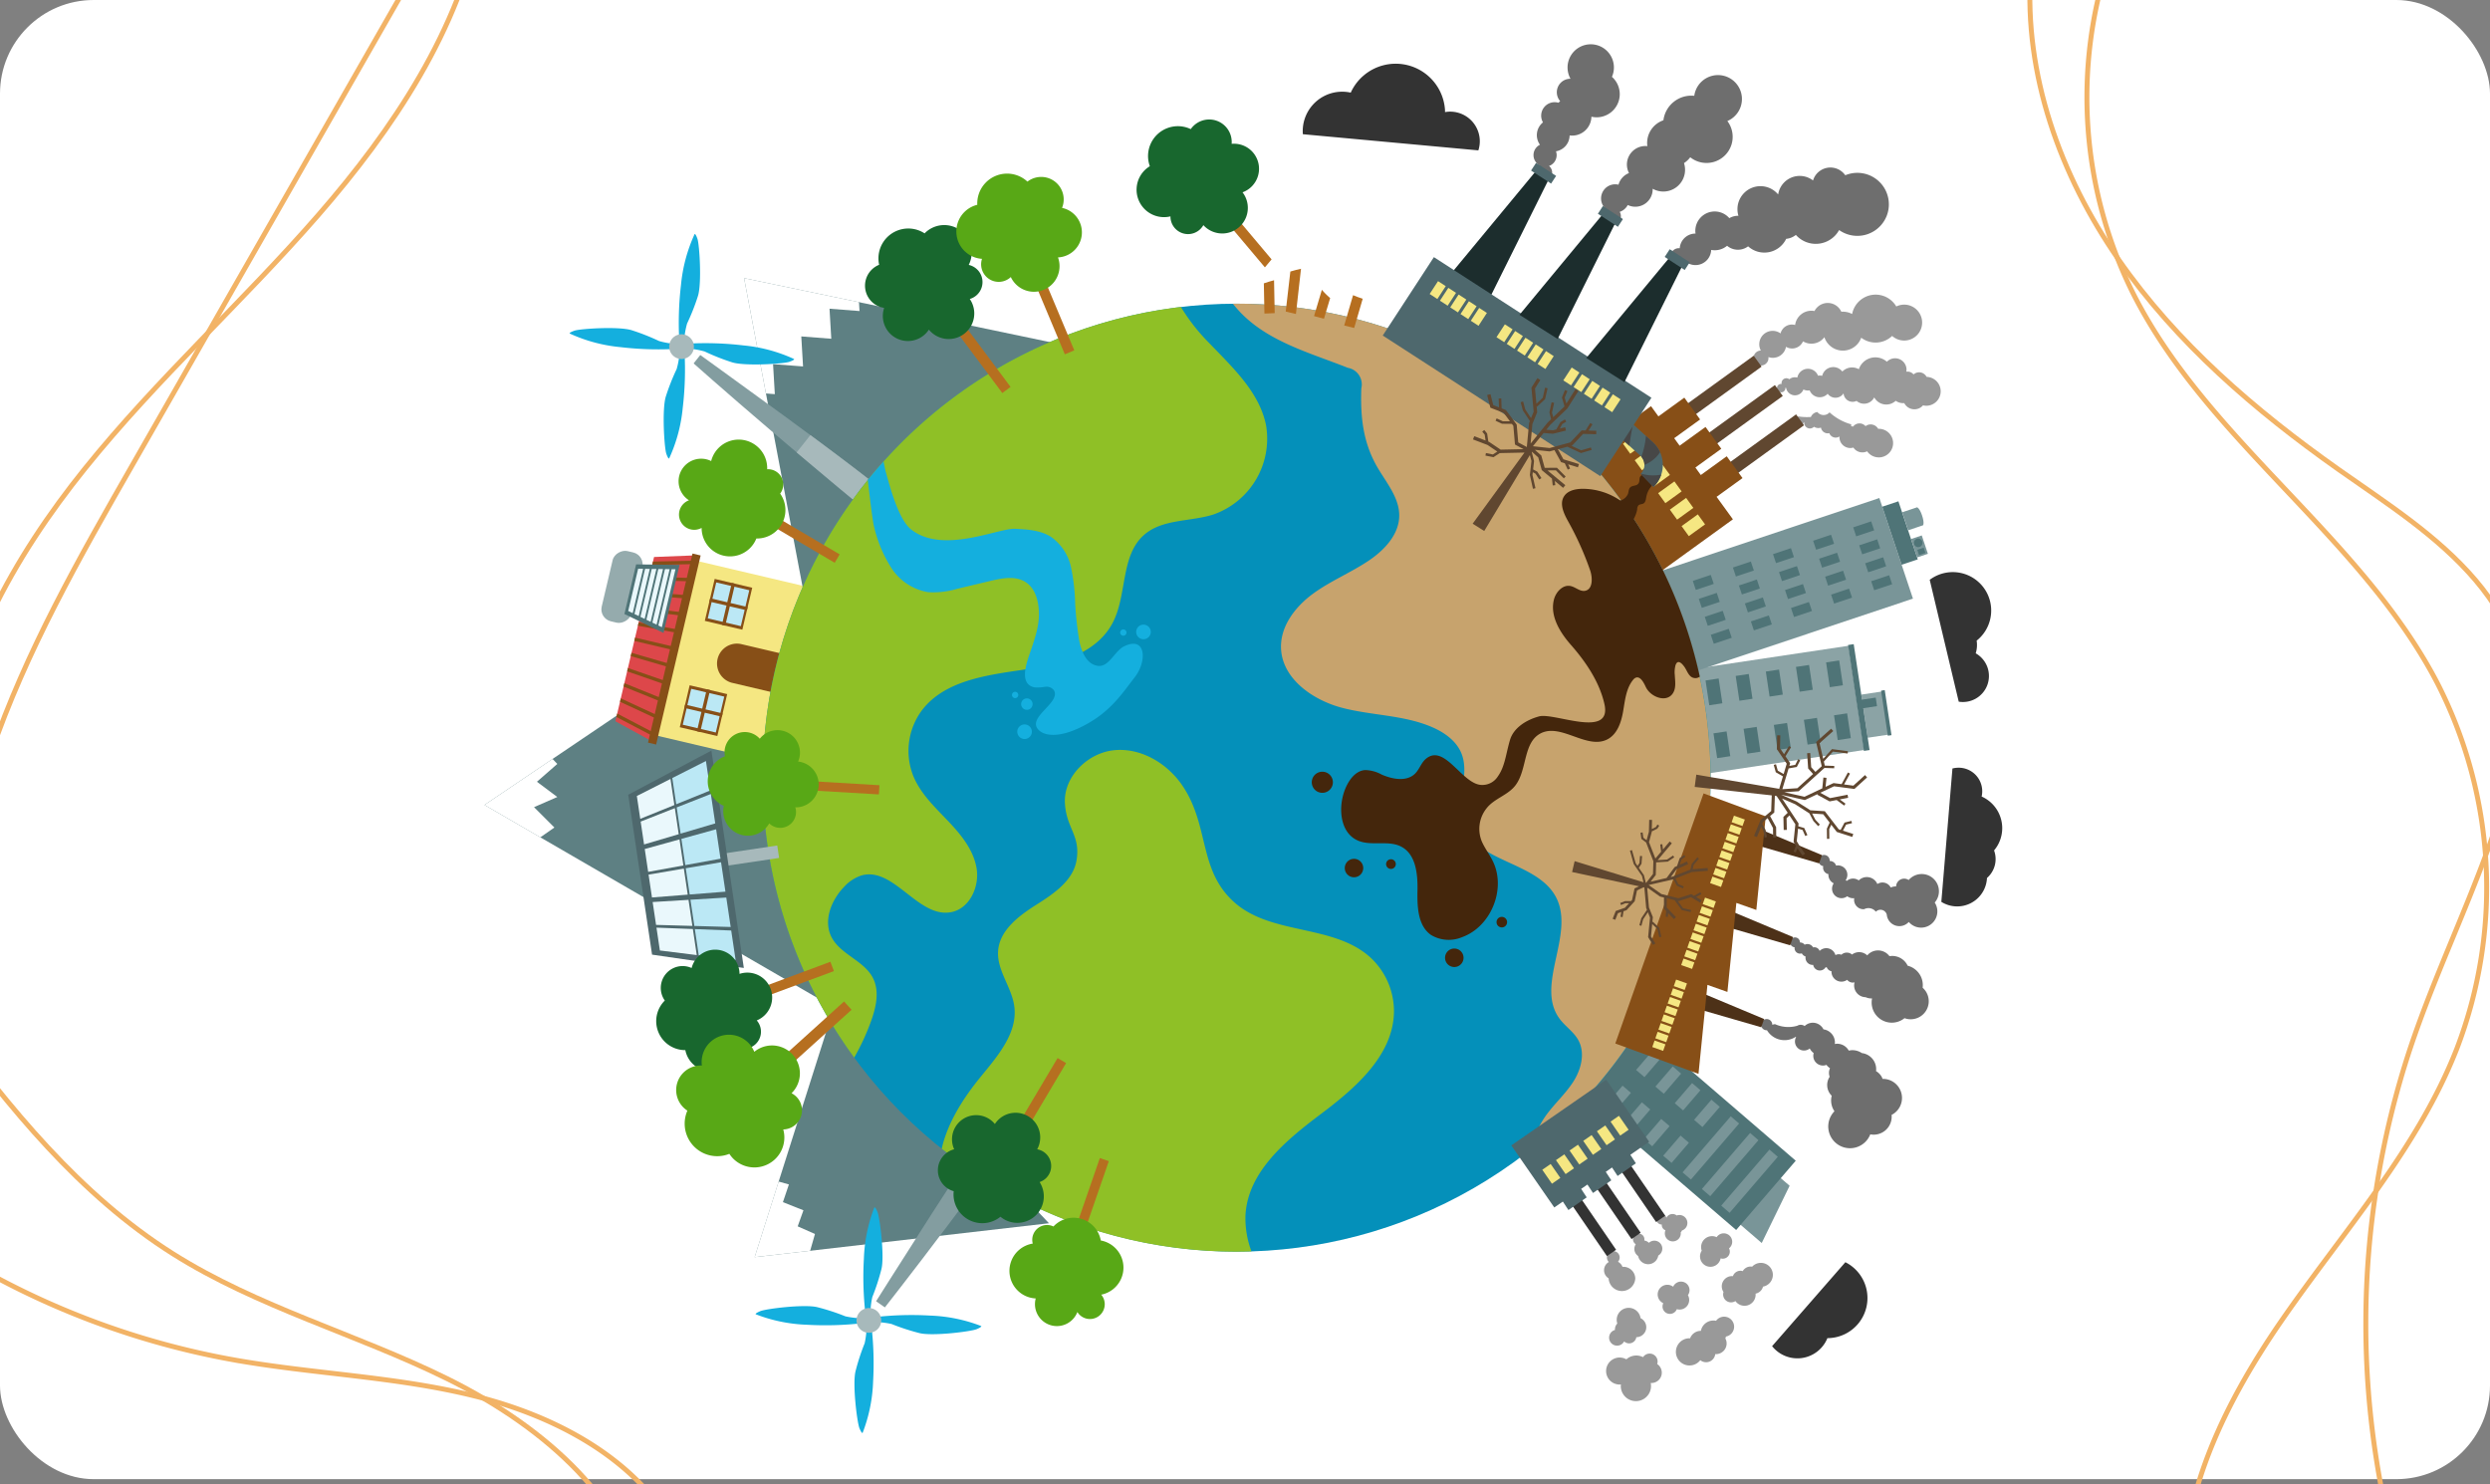 <svg xmlns="http://www.w3.org/2000/svg" xmlns:xlink="http://www.w3.org/1999/xlink" width="505" height="301" viewBox="0 0 505 301">
  <rect x="0" y="0" width="505" height="301" fill="#808080" stroke="none"/>
  <defs>
    <clipPath id="clip-path">
      <rect id="Rectángulo_348593" data-name="Rectángulo 348593" width="505" height="301" transform="translate(-60)" fill="none"/>
    </clipPath>
    <clipPath id="clip-path-2">
      <path id="Trazado_730284" data-name="Trazado 730284" d="M70.96,188.615,63.12,221.933l6.939,3.8,1.061-.237,8.592-36.509-.844-.685Z" transform="translate(-63.12 -188.306)" fill="none"/>
    </clipPath>
  </defs>
  <g id="Grupo_1013479" data-name="Grupo 1013479" transform="translate(-998 2103)">
    <rect id="_19d0ead6a9" data-name="19d0ead6a9" width="505" height="300" rx="19" transform="translate(998 -2103)" fill="#fff"/>
    <g id="Grupo_1009658" data-name="Grupo 1009658" transform="translate(1058 -2103)" clip-path="url(#clip-path)">
      <g id="Grupo_1009657" data-name="Grupo 1009657" transform="translate(-32.134 -16.738)">
        <path id="Trazado_724480" data-name="Trazado 724480" d="M90.327-27.455C85.891-4.636,72.462,15.457,57.195,32.986S24.55,66.169,9.975,84.279s-26.489,39.418-28.241,62.6c-.716,9.479.86,20.173,8.305,26.083" transform="translate(-20.581 27.455)" fill="none" stroke="#f2b366" stroke-miterlimit="10" stroke-width="1"/>
        <path id="Trazado_724481" data-name="Trazado 724481" d="M81.24-18.964,20.811,86.742C9.986,105.676-.9,124.751-7.986,145.378s-10.21,43.137-5.14,64.35" transform="translate(-21.694 24.08)" fill="none" stroke="#f2b366" stroke-miterlimit="10" stroke-width="1"/>
        <path id="Trazado_724482" data-name="Trazado 724482" d="M351.577-8.932c-1.393,20.623,6.013,41.194,17.8,58.175s27.732,30.68,44.619,42.6c9.758,6.888,20.032,13.374,27.785,22.459s12.721,21.517,9.662,33.063" transform="translate(32.4 20.092)" fill="none" stroke="#f2b366" stroke-miterlimit="10" stroke-width="1"/>
        <path id="Trazado_724483" data-name="Trazado 724483" d="M375.293-14.227a89.194,89.194,0,0,0,4.8,68.482c15.138,29.785,46.058,49.067,61.522,78.684a91.091,91.091,0,0,1,4.006,74.35c-7.957,20.3-22.914,36.9-35.334,54.825s-22.784,39.227-19.452,60.777" transform="translate(24.764 22.196)" fill="none" stroke="#f2b366" stroke-miterlimit="10" stroke-width="1"/>
        <path id="Trazado_724484" data-name="Trazado 724484" d="M496.921,215.266c1.009,14.471-2.624,28.891-7.569,42.527s-11.222,26.774-15.821,40.532a177.862,177.862,0,0,0-.125,111.471" transform="translate(-12.56 -69.034)" fill="none" stroke="#f2b366" stroke-miterlimit="10" stroke-width="1"/>
        <path id="Trazado_724485" data-name="Trazado 724485" d="M-35.477,343.413c13.27,17.916,27.605,35.663,46.455,47.571,17.2,10.867,37.233,16.28,55.485,25.271s35.811,23.261,40.27,43.113" transform="translate(-3.801 -119.976)" fill="none" stroke="#f2b366" stroke-miterlimit="10" stroke-width="1"/>
        <path id="Trazado_724486" data-name="Trazado 724486" d="M105.69,472.426c-8.174-14.515-24.257-22.932-40.418-26.97s-33-4.478-49.389-7.436a163.443,163.443,0,0,1-69.157-30.276" transform="translate(3.274 -145.55)" fill="none" stroke="#f2b366" stroke-miterlimit="10" stroke-width="1"/>
      </g>
    </g>
    <g id="Grupo_1012133" data-name="Grupo 1012133" transform="translate(1071.256 -2133.499)">
      <g id="Grupo_1012058" data-name="Grupo 1012058" transform="translate(79.799 233.074)">
        <g id="Grupo_1012057" data-name="Grupo 1012057">
          <path id="Trazado_730268" data-name="Trazado 730268" d="M103.667,369.781l59.686-6.874L120.3,317.386Z" transform="translate(-103.667 -317.386)" fill="#5e8083"/>
        </g>
        <path id="Trazado_730269" data-name="Trazado 730269" d="M114.922,384.631l.973-3.4-3.5-1.551,1.164-3.256-4.162-1.65,1.214-3.592-2.081-.585-4.864,15.325Z" transform="translate(-103.667 -333.532)" fill="#fff"/>
      </g>
      <g id="Grupo_1012060" data-name="Grupo 1012060" transform="translate(79.996 258.259)">
        <path id="Trazado_730270" data-name="Trazado 730270" d="M162.081,353.54l4.29,3s-5.243,7.223-13.24,17.85c-7.316,9.722-13.659,17.788-13.659,17.788l-1.659-1.161s5.478-8.678,12.037-18.924C157.945,359.451,162.081,353.54,162.081,353.54Z" transform="translate(-114.224 -353.54)" fill="#839da0"/>
        <path id="Trazado_730271" data-name="Trazado 730271" d="M164.018,368.987c5.669-7.6,9.189-12.445,9.189-12.445l-4.29-3s-2.893,4.135-8.571,12.878Z" transform="translate(-121.061 -353.54)" fill="#a7b9bb"/>
        <path id="Trazado_730272" data-name="Trazado 730272" d="M135.952,404.541l3.209,2.245a1.645,1.645,0,0,1,.4,2.29l-3.418,3.382a2.346,2.346,0,0,1-2.995.254l-.709-.5a2.345,2.345,0,0,1-.786-2.9l2.006-4.37A1.644,1.644,0,0,1,135.952,404.541Z" transform="translate(-112.291 -368.924)" fill="#fff"/>
        <g id="Grupo_1012059" data-name="Grupo 1012059" transform="translate(0 17.105)">
          <path id="Trazado_730273" data-name="Trazado 730273" d="M136.163,412.591A65.673,65.673,0,0,1,136.5,423.9a31.719,31.719,0,0,1-2.128,10.409s-.147.229-.632-.926-1.457-8.969-.8-11.589a44.478,44.478,0,0,1,1.849-5.668,16.543,16.543,0,0,0,.387-3.506Z" transform="translate(-112.677 -388.561)" fill="#14afde"/>
          <path id="Trazado_730274" data-name="Trazado 730274" d="M138.446,409.9a65.589,65.589,0,0,1,11.313-.332,31.711,31.711,0,0,1,10.409,2.127s.228.148-.926.632-8.969,1.457-11.589.8a44.506,44.506,0,0,1-5.668-1.849,16.506,16.506,0,0,0-3.506-.387Z" transform="translate(-114.416 -387.614)" fill="#14afde"/>
          <path id="Trazado_730275" data-name="Trazado 730275" d="M135.754,399.835a65.662,65.662,0,0,1-.332-11.313,31.71,31.71,0,0,1,2.127-10.409s.148-.229.632.926,1.457,8.97.8,11.589a44.485,44.485,0,0,1-1.849,5.668,16.5,16.5,0,0,0-.387,3.505Z" transform="translate(-113.469 -378.095)" fill="#14afde"/>
          <path id="Trazado_730276" data-name="Trazado 730276" d="M125.69,410.308a65.657,65.657,0,0,1-11.313.332,31.718,31.718,0,0,1-10.409-2.128s-.228-.147.926-.632,8.97-1.457,11.589-.8a44.491,44.491,0,0,1,5.668,1.849,16.532,16.532,0,0,0,3.505.387Z" transform="translate(-103.95 -386.822)" fill="#14afde"/>
          <path id="Trazado_730277" data-name="Trazado 730277" d="M133.336,409.658a2.506,2.506,0,1,1,2.216,2.766A2.506,2.506,0,0,1,133.336,409.658Z" transform="translate(-112.861 -386.994)" fill="#a7b9bb"/>
        </g>
      </g>
      <g id="Grupo_1012061" data-name="Grupo 1012061" transform="translate(25 149.932)">
        <path id="Trazado_730278" data-name="Trazado 730278" d="M25,241.856l68.326,39.6L89.86,198.032Z" transform="translate(-25 -198.032)" fill="#5e8083"/>
        <path id="Trazado_730279" data-name="Trazado 730279" d="M36.331,263.448l2.85-1.992-4.131-4.125,4.721-2.063-4.131-3.094,4.131-3.61-.965-1.012L25,256.88Z" transform="translate(-25 -213.056)" fill="#fff"/>
      </g>
      <g id="Grupo_1012071" data-name="Grupo 1012071" transform="translate(48.208 141.689)">
        <rect id="Rectángulo_349516" data-name="Rectángulo 349516" width="36.358" height="22.933" transform="translate(11.202 37.879) rotate(-76.757)" fill="#f5e782"/>
        <g id="Grupo_1012064" data-name="Grupo 1012064" transform="translate(16.403 6.218)">
          <g id="Grupo_1012062" data-name="Grupo 1012062" transform="translate(5.077 0)">
            <rect id="Rectángulo_349517" data-name="Rectángulo 349517" width="8.746" height="7.825" transform="matrix(0.229, -0.973, 0.973, 0.229, 0, 8.513)" fill="#874f17"/>
            <rect id="Rectángulo_349518" data-name="Rectángulo 349518" width="7.48" height="6.887" transform="translate(0.602 8.004) rotate(-76.757)" fill="#bbe8f5"/>
            <path id="Trazado_730280" data-name="Trazado 730280" d="M95.029,196.3l-.923,3.92-3.472-.817-.158.672,3.472.817-.923,3.92.672.158.923-3.92,3.472.817.158-.672-3.472-.817.923-3.921Z" transform="translate(-89.553 -195.48)" fill="#874f17"/>
          </g>
          <g id="Grupo_1012063" data-name="Grupo 1012063" transform="translate(0 21.573)">
            <rect id="Rectángulo_349519" data-name="Rectángulo 349519" width="8.746" height="7.825" transform="matrix(0.229, -0.973, 0.973, 0.229, 0, 8.513)" fill="#874f17"/>
            <rect id="Rectángulo_349520" data-name="Rectángulo 349520" width="7.48" height="6.887" transform="translate(0.601 8.004) rotate(-76.757)" fill="#bbe8f5"/>
            <path id="Trazado_730281" data-name="Trazado 730281" d="M87.74,227.266l-.923,3.921-3.472-.817-.158.672,3.472.817-.923,3.92.672.158.923-3.92,3.472.817.158-.672-3.472-.817.923-3.92Z" transform="translate(-82.265 -226.449)" fill="#874f17"/>
          </g>
          <path id="Trazado_730282" data-name="Trazado 730282" d="M107.179,224.6l-11.5-2.706a4.037,4.037,0,0,1,1.849-7.854l11.5,2.706Z" transform="translate(-85.152 -200.834)" fill="#874f17"/>
        </g>
        <g id="Grupo_1012068" data-name="Grupo 1012068" transform="translate(3.346 1.079)">
          <path id="Trazado_730283" data-name="Trazado 730283" d="M70.96,188.615,63.12,221.933l6.939,3.8,1.061-.237,8.592-36.509-.844-.685Z" transform="translate(-63.12 -187.917)" fill="#dd474a"/>
          <rect id="Rectángulo_349521" data-name="Rectángulo 349521" width="39.396" height="1.695" transform="translate(6.614 38.348) rotate(-76.757)" fill="#874f17"/>
          <g id="Grupo_1012067" data-name="Grupo 1012067" transform="translate(0 0.389)">
            <g id="Grupo_1012066" data-name="Grupo 1012066" clip-path="url(#clip-path-2)">
              <g id="Grupo_1012065" data-name="Grupo 1012065" transform="translate(-0.636 1.022)">
                <rect id="Rectángulo_349522" data-name="Rectángulo 349522" width="11.246" height="0.691" transform="translate(7.311 0.23) rotate(-1.173)" fill="#874f17"/>
                <rect id="Rectángulo_349523" data-name="Rectángulo 349523" width="0.691" height="11.119" transform="translate(6.593 3.965) rotate(-88.402)" fill="#874f17"/>
                <rect id="Rectángulo_349524" data-name="Rectángulo 349524" width="0.69" height="11.02" transform="matrix(0.078, -0.997, 0.997, 0.078, 5.86, 7.004)" fill="#874f17"/>
                <rect id="Rectángulo_349525" data-name="Rectángulo 349525" width="0.691" height="10.948" transform="matrix(0.128, -0.992, 0.992, 0.128, 5.127, 10.044)" fill="#874f17"/>
                <rect id="Rectángulo_349526" data-name="Rectángulo 349526" width="0.691" height="10.905" transform="matrix(0.179, -0.984, 0.984, 0.179, 4.394, 13.082)" fill="#874f17"/>
                <rect id="Rectángulo_349527" data-name="Rectángulo 349527" width="0.69" height="10.89" transform="matrix(0.229, -0.973, 0.973, 0.229, 3.661, 16.119)" fill="#874f17"/>
                <rect id="Rectángulo_349528" data-name="Rectángulo 349528" width="0.691" height="10.905" transform="translate(2.928 19.154) rotate(-73.79)" fill="#874f17"/>
                <rect id="Rectángulo_349529" data-name="Rectángulo 349529" width="0.691" height="10.948" transform="matrix(0.328, -0.945, 0.945, 0.328, 2.195, 22.192)" fill="#874f17"/>
                <rect id="Rectángulo_349530" data-name="Rectángulo 349530" width="0.69" height="11.02" transform="translate(1.463 25.228) rotate(-67.992)" fill="#874f17"/>
                <rect id="Rectángulo_349531" data-name="Rectángulo 349531" width="0.691" height="11.119" transform="translate(0.732 28.259) rotate(-65.1)" fill="#874f17"/>
                <rect id="Rectángulo_349532" data-name="Rectángulo 349532" width="0.691" height="11.246" transform="matrix(0.464, -0.886, 0.886, 0.464, 0, 31.296)" fill="#874f17"/>
              </g>
            </g>
          </g>
        </g>
        <g id="Grupo_1012070" data-name="Grupo 1012070" transform="translate(0)">
          <g id="Grupo_1012069" data-name="Grupo 1012069" transform="translate(0)">
            <rect id="Rectángulo_349533" data-name="Rectángulo 349533" width="14.642" height="6.189" rx="2.492" transform="matrix(0.229, -0.973, 0.973, 0.229, 0, 14.252)" fill="#95abad"/>
            <path id="Trazado_730285" data-name="Trazado 730285" d="M76.932,191l-3.25,13.811-7.934-3.844L68.117,190.9Z" transform="translate(-60.571 -187.624)" fill="#4f7477"/>
            <path id="Trazado_730286" data-name="Trazado 730286" d="M76.435,192.273l-2.766,11.754-6.824-3.288,2.016-8.567Z" transform="translate(-60.903 -188.011)" fill="#eaf8fc"/>
          </g>
          <path id="Trazado_730287" data-name="Trazado 730287" d="M75.367,203.909l2.814-11.955h-.4l-2.772,11.78Z" transform="translate(-63.38 -187.944)" fill="#4f7477"/>
          <path id="Trazado_730288" data-name="Trazado 730288" d="M73.634,203.31l2.674-11.364h-.4l-2.633,11.188Z" transform="translate(-62.854 -187.942)" fill="#4f7477"/>
          <path id="Trazado_730289" data-name="Trazado 730289" d="M71.9,202.712l2.535-10.772h-.4l-2.494,10.6Z" transform="translate(-62.329 -187.94)" fill="#4f7477"/>
          <path id="Trazado_730290" data-name="Trazado 730290" d="M70.168,202.114l2.4-10.18h-.4l-2.354,10Z" transform="translate(-61.803 -187.938)" fill="#4f7477"/>
          <path id="Trazado_730291" data-name="Trazado 730291" d="M68.434,201.515l2.256-9.589h-.4l-2.215,9.413Z" transform="translate(-61.277 -187.936)" fill="#4f7477"/>
        </g>
      </g>
      <g id="Grupo_1012077" data-name="Grupo 1012077" transform="translate(245.129 236.895)">
        <path id="Trazado_730292" data-name="Trazado 730292" d="M394.916,382.682l5.656-11.613-1.993-1.715-8.148,9.469Z" transform="translate(-356.002 -336.974)" fill="#799598"/>
        <g id="Grupo_1012076" data-name="Grupo 1012076" transform="translate(0 0)">
          <rect id="Rectángulo_349534" data-name="Rectángulo 349534" width="18.537" height="44.488" transform="matrix(-0.652, 0.758, -0.758, -0.652, 45.813, 29.017)" fill="#4f7477"/>
          <rect id="Rectángulo_349535" data-name="Rectángulo 349535" width="14.99" height="2.235" transform="matrix(-0.652, 0.758, -0.758, -0.652, 42.167, 28.219)" fill="#799598"/>
          <rect id="Rectángulo_349536" data-name="Rectángulo 349536" width="14.99" height="2.235" transform="matrix(-0.652, 0.758, -0.758, -0.652, 38.246, 24.846)" fill="#799598"/>
          <rect id="Rectángulo_349537" data-name="Rectángulo 349537" width="14.99" height="2.235" transform="matrix(-0.652, 0.758, -0.758, -0.652, 34.326, 21.472)" fill="#799598"/>
          <g id="Grupo_1012072" data-name="Grupo 1012072" transform="translate(18.934 16.641)">
            <rect id="Rectángulo_349538" data-name="Rectángulo 349538" width="5.391" height="2.235" transform="translate(6.261 4.087) rotate(-49.289)" fill="#799598"/>
            <rect id="Rectángulo_349539" data-name="Rectángulo 349539" width="5.391" height="2.235" transform="translate(0 11.363) rotate(-49.289)" fill="#799598"/>
          </g>
          <g id="Grupo_1012073" data-name="Grupo 1012073" transform="translate(15.013 13.267)">
            <rect id="Rectángulo_349540" data-name="Rectángulo 349540" width="5.391" height="2.235" transform="matrix(0.652, -0.758, 0.758, 0.652, 6.261, 4.087)" fill="#799598"/>
            <rect id="Rectángulo_349541" data-name="Rectángulo 349541" width="5.391" height="2.235" transform="matrix(0.652, -0.758, 0.758, 0.652, 0, 11.363)" fill="#799598"/>
          </g>
          <g id="Grupo_1012074" data-name="Grupo 1012074" transform="translate(11.093 9.894)">
            <rect id="Rectángulo_349542" data-name="Rectángulo 349542" width="5.391" height="2.235" transform="matrix(0.652, -0.758, 0.758, 0.652, 6.261, 4.087)" fill="#799598"/>
            <rect id="Rectángulo_349543" data-name="Rectángulo 349543" width="5.391" height="2.235" transform="matrix(0.652, -0.758, 0.758, 0.652, 0, 11.363)" fill="#799598"/>
          </g>
          <g id="Grupo_1012075" data-name="Grupo 1012075" transform="translate(7.173 6.521)">
            <rect id="Rectángulo_349544" data-name="Rectángulo 349544" width="5.391" height="2.235" transform="translate(6.261 4.087) rotate(-49.29)" fill="#799598"/>
            <rect id="Rectángulo_349545" data-name="Rectángulo 349545" width="5.391" height="2.235" transform="matrix(0.652, -0.758, 0.758, 0.652, 0, 11.363)" fill="#799598"/>
          </g>
        </g>
      </g>
      <g id="Grupo_1012080" data-name="Grupo 1012080" transform="translate(246.927 90.257)">
        <path id="Trazado_730293" data-name="Trazado 730293" d="M431.649,134.588a1.7,1.7,0,0,0-2.644-.5,1.581,1.581,0,0,0-1.284-.571,1.462,1.462,0,0,0-.184.027,2.29,2.29,0,0,0,.04-.511,2.317,2.317,0,0,0-3.976-1.519,3.532,3.532,0,0,0-5.691,1.521,2.769,2.769,0,0,0-3.349.469,2.312,2.312,0,0,0-4.085.874,2.184,2.184,0,0,0-.595-.064,2.228,2.228,0,0,0-.247.037,2.191,2.191,0,0,0-4.2.38,1.842,1.842,0,0,0-.56-.07,1.823,1.823,0,0,0-1.064.408.965.965,0,0,0-.641-.208.979.979,0,0,0-.934,1.021.965.965,0,0,0,.022.149.84.84,0,0,0-.139-.022.856.856,0,1,0,.893.817.369.369,0,0,0-.009-.037.951.951,0,0,0,.155.02,1.829,1.829,0,0,0,3.514.334,2.175,2.175,0,0,0,1.016.208,2.088,2.088,0,0,0,.248-.036,2.192,2.192,0,0,0,3.656.694,1.951,1.951,0,0,0,3.225-.09,1.829,1.829,0,0,0,2.631,1.537,2.305,2.305,0,0,0,3.586-.713,2.781,2.781,0,0,0,4.35.692,2.668,2.668,0,0,0,1.64.479c.033,0,.063-.011.095-.014a2.312,2.312,0,0,0,3.811.46,2.88,2.88,0,0,0,.77.079,2.928,2.928,0,0,0-.054-5.853Z" transform="translate(-361.099 -117.906)" fill="#999"/>
        <path id="Trazado_730294" data-name="Trazado 730294" d="M423.4,149.942a1.746,1.746,0,0,0-1.723-.877,1.724,1.724,0,0,0-.837.339,1.624,1.624,0,0,0-2.524.089,2.257,2.257,0,0,0-.4-.069,1.587,1.587,0,0,0,.007-.394,10.77,10.77,0,0,1-4.382-2.423,1.615,1.615,0,0,1-2.469-.066,1.623,1.623,0,0,0-1.321,1.023,1.146,1.146,0,0,0-.214-.013,10.847,10.847,0,0,1-2.228-.105.932.932,0,1,0,1,1.185.9.9,0,0,0,.1.031,1.116,1.116,0,0,0,0,.18,1.158,1.158,0,0,0,1.977.685,1.618,1.618,0,0,0,1.062.253,1.655,1.655,0,0,0,.35-.083,1.394,1.394,0,0,0,1.532,1.154,1.318,1.318,0,0,0,.157-.035,1.381,1.381,0,0,0,2.066.68,2.172,2.172,0,0,0,.006.387,2.212,2.212,0,0,0,2.451,1.944,2.166,2.166,0,0,0,.365-.08,2.2,2.2,0,0,0,2.082.969,2.177,2.177,0,0,0,.7-.21,2.9,2.9,0,1,0,2.249-4.563Z" transform="translate(-362.671 -122.731)" fill="#999"/>
        <path id="Trazado_730295" data-name="Trazado 730295" d="M424.969,114.391a3.629,3.629,0,0,0-1.535.372,4.857,4.857,0,0,0-8.957,1.531,3.929,3.929,0,0,0-1.938-.472c-.084,0-.167.01-.249.017a3.024,3.024,0,0,0-5.446-.15,3.388,3.388,0,0,0-.687-.06,3.333,3.333,0,0,0-3.241,2.892,2.374,2.374,0,0,0-2.954,1.71,2.718,2.718,0,0,0-4,3.473,1.519,1.519,0,1,0,1.551,1.491,1.405,1.405,0,0,0-.02-.172,2.707,2.707,0,0,0,3.571-2.079,2.408,2.408,0,0,0,3.453-1.109,3.291,3.291,0,0,0,4.336-.841,3.946,3.946,0,0,0,7.468.106,4.84,4.84,0,0,0,6.272-.361,3.643,3.643,0,1,0,2.375-6.348Z" transform="translate(-359.028 -112.365)" fill="#999"/>
        <g id="Grupo_1012079" data-name="Grupo 1012079" transform="translate(0 12.391)">
          <rect id="Rectángulo_349546" data-name="Rectángulo 349546" width="2.731" height="24.575" transform="translate(35.485 0) rotate(54.113)" fill="#604730"/>
          <rect id="Rectángulo_349547" data-name="Rectángulo 349547" width="2.731" height="24.575" transform="translate(39.786 5.945) rotate(54.112)" fill="#604730"/>
          <g id="Grupo_1012078" data-name="Grupo 1012078" transform="translate(0 8.498)">
            <rect id="Rectángulo_349548" data-name="Rectángulo 349548" width="2.731" height="24.575" transform="translate(44.088 3.393) rotate(54.113)" fill="#604730"/>
            <path id="Trazado_730296" data-name="Trazado 730296" d="M371.549,162.468l5.254-3.8-3.2-4.424-5.254,3.8-1.1-1.521,5.254-3.8-3.2-4.424-5.254,3.8-1.1-1.521,5.254-3.8-3.2-4.424-5.254,3.8-1.5-2.074-14.656,10.6,16.607,22.952,14.656-10.6Z" transform="translate(-343.587 -142.351)" fill="#874f17"/>
          </g>
          <rect id="Rectángulo_349549" data-name="Rectángulo 349549" width="2.503" height="4.068" transform="translate(12.274 15.463) rotate(54.112)" fill="#f5e782"/>
          <rect id="Rectángulo_349550" data-name="Rectángulo 349550" width="2.504" height="4.068" transform="translate(14.65 18.805) rotate(54.113)" fill="#f5e782"/>
          <rect id="Rectángulo_349551" data-name="Rectángulo 349551" width="2.503" height="4.068" transform="matrix(0.586, 0.81, -0.81, 0.586, 17.027, 22.147)" fill="#f5e782"/>
          <rect id="Rectángulo_349552" data-name="Rectángulo 349552" width="2.503" height="4.068" transform="translate(19.403 25.489) rotate(54.112)" fill="#f5e782"/>
          <rect id="Rectángulo_349553" data-name="Rectángulo 349553" width="2.503" height="4.068" transform="translate(21.78 28.832) rotate(54.112)" fill="#f5e782"/>
          <rect id="Rectángulo_349554" data-name="Rectángulo 349554" width="2.503" height="4.068" transform="translate(24.156 32.174) rotate(54.112)" fill="#f5e782"/>
        </g>
      </g>
      <g id="Grupo_1012086" data-name="Grupo 1012086" transform="translate(267.497 161.143)">
        <rect id="Rectángulo_349555" data-name="Rectángulo 349555" width="21.38" height="34.519" transform="translate(34.138 0.331) rotate(81.48)" fill="#8ba3a5"/>
        <rect id="Rectángulo_349556" data-name="Rectángulo 349556" width="8.847" height="4.328" transform="matrix(0.148, 0.989, -0.989, 0.148, 41.015, 9.592)" fill="#8ba3a5"/>
        <rect id="Rectángulo_349557" data-name="Rectángulo 349557" width="1.752" height="3.221" transform="translate(39.666 10.84) rotate(81.479)" fill="#4f7477"/>
        <rect id="Rectángulo_349558" data-name="Rectángulo 349558" width="21.72" height="1.164" transform="matrix(0.148, 0.989, -0.989, 0.148, 35.202, 0)" fill="#4f7477"/>
        <g id="Grupo_1012081" data-name="Grupo 1012081" transform="translate(29.599 3.305)">
          <rect id="Rectángulo_349559" data-name="Rectángulo 349559" width="2.687" height="5.085" transform="translate(0 0.398) rotate(-8.52)" fill="#4f7477"/>
          <rect id="Rectángulo_349560" data-name="Rectángulo 349560" width="2.687" height="5.085" transform="matrix(0.989, -0.148, 0.148, 0.989, 1.607, 11.126)" fill="#4f7477"/>
        </g>
        <g id="Grupo_1012082" data-name="Grupo 1012082" transform="translate(23.487 4.22)">
          <rect id="Rectángulo_349561" data-name="Rectángulo 349561" width="2.687" height="5.085" transform="matrix(0.989, -0.148, 0.148, 0.989, 0, 0.398)" fill="#4f7477"/>
          <rect id="Rectángulo_349562" data-name="Rectángulo 349562" width="2.687" height="5.085" transform="matrix(0.989, -0.148, 0.148, 0.989, 1.607, 11.126)" fill="#4f7477"/>
        </g>
        <g id="Grupo_1012083" data-name="Grupo 1012083" transform="translate(17.378 5.156)">
          <rect id="Rectángulo_349563" data-name="Rectángulo 349563" width="2.711" height="5.13" transform="matrix(0.989, -0.148, 0.148, 0.989, 0, 0.402)" fill="#4f7477"/>
          <rect id="Rectángulo_349564" data-name="Rectángulo 349564" width="2.711" height="5.13" transform="matrix(0.989, -0.148, 0.148, 0.989, 1.622, 11.226)" fill="#4f7477"/>
        </g>
        <g id="Grupo_1012084" data-name="Grupo 1012084" transform="translate(11.263 6.051)">
          <rect id="Rectángulo_349565" data-name="Rectángulo 349565" width="2.687" height="5.085" transform="translate(0 0.398) rotate(-8.52)" fill="#4f7477"/>
          <rect id="Rectángulo_349566" data-name="Rectángulo 349566" width="2.687" height="5.085" transform="translate(1.607 11.126) rotate(-8.52)" fill="#4f7477"/>
        </g>
        <g id="Grupo_1012085" data-name="Grupo 1012085" transform="translate(5.151 6.967)">
          <rect id="Rectángulo_349567" data-name="Rectángulo 349567" width="2.687" height="5.085" transform="matrix(0.989, -0.148, 0.148, 0.989, 0, 0.398)" fill="#4f7477"/>
          <rect id="Rectángulo_349568" data-name="Rectángulo 349568" width="2.687" height="5.085" transform="matrix(0.989, -0.148, 0.148, 0.989, 1.607, 11.126)" fill="#4f7477"/>
        </g>
        <rect id="Rectángulo_349569" data-name="Rectángulo 349569" width="9.242" height="0.752" transform="translate(41.495 9.32) rotate(81.48)" fill="#4f7477"/>
      </g>
      <g id="Grupo_1012092" data-name="Grupo 1012092" transform="translate(261.523 131.506)">
        <g id="Grupo_1012090" data-name="Grupo 1012090" transform="translate(0 0)">
          <rect id="Rectángulo_349570" data-name="Rectángulo 349570" width="21.501" height="48.889" transform="matrix(0.317, 0.949, -0.949, 0.317, 46.374, 0)" fill="#799598"/>
          <path id="Trazado_730297" data-name="Trazado 730297" d="M427.76,192.342l-.608-1.821,3.642-1.216.608,1.821Zm-1.216-3.642-.608-1.821,3.642-1.216.608,1.821Zm-1.216-3.642-.607-1.822,3.642-1.216.607,1.821Zm-1.216-3.642-.608-1.821,3.643-1.216.607,1.821Z" transform="translate(-382.431 -173.643)" fill="#4f7477"/>
          <path id="Trazado_730298" data-name="Trazado 730298" d="M416.085,196.24l-.608-1.821,3.642-1.216.608,1.821Zm-1.216-3.642-.607-1.821,3.642-1.216.607,1.821Zm-1.216-3.643-.608-1.821,3.643-1.216.607,1.821Zm-1.216-3.642-.608-1.821,3.642-1.216.608,1.821Z" transform="translate(-378.888 -174.826)" fill="#4f7477"/>
          <g id="Grupo_1012087" data-name="Grupo 1012087" transform="translate(24.807 10.167)">
            <path id="Trazado_730299" data-name="Trazado 730299" d="M404.409,200.137l-.608-1.821,3.642-1.216.608,1.821Zm-1.216-3.642-.607-1.821,3.642-1.216.607,1.821Zm-1.216-3.642-.608-1.821,3.642-1.216.608,1.821Zm-1.216-3.642-.608-1.821,3.642-1.216L404.4,188Z" transform="translate(-400.153 -186.175)" fill="#4f7477"/>
          </g>
          <g id="Grupo_1012088" data-name="Grupo 1012088" transform="translate(16.674 12.882)">
            <path id="Trazado_730300" data-name="Trazado 730300" d="M392.732,204.035l-.607-1.821L395.766,201l.607,1.821Zm-1.216-3.642-.608-1.821,3.643-1.216.607,1.821Zm-1.216-3.642-.608-1.821,3.642-1.216.608,1.821Zm-1.216-3.642-.607-1.821,3.642-1.216.608,1.821Z" transform="translate(-388.477 -190.073)" fill="#4f7477"/>
          </g>
          <g id="Grupo_1012089" data-name="Grupo 1012089" transform="translate(8.54 15.597)">
            <path id="Trazado_730301" data-name="Trazado 730301" d="M381.056,207.933l-.607-1.821,3.642-1.216.607,1.821Zm-1.216-3.642-.608-1.821,3.642-1.216.608,1.821Zm-1.216-3.642-.608-1.821,3.642-1.216.608,1.821Zm-1.216-3.642-.607-1.821,3.642-1.216.608,1.821Z" transform="translate(-376.801 -193.97)" fill="#4f7477"/>
          </g>
        </g>
        <g id="Grupo_1012091" data-name="Grupo 1012091" transform="translate(46.961 0.666)">
          <rect id="Rectángulo_349571" data-name="Rectángulo 349571" width="12.414" height="3.456" transform="translate(3.278 0) rotate(71.54)" fill="#4f7477"/>
          <path id="Trazado_730302" data-name="Trazado 730302" d="M438.969,178.939l-1.216-3.642,3.034-1.014s.5.154.995,1.629c.528,1.565.222,2.014.222,2.014Z" transform="translate(-433.715 -173.067)" fill="#799598"/>
          <rect id="Rectángulo_349572" data-name="Rectángulo 349572" width="3.93" height="2.304" transform="matrix(0.317, 0.949, -0.949, 0.317, 8.016, 6.919)" fill="#799598"/>
          <path id="Trazado_730303" data-name="Trazado 730303" d="M442.324,185.077a.868.868,0,1,1,.549-1.1A.868.868,0,0,1,442.324,185.077Z" transform="translate(-434.755 -175.828)" fill="#4f7477"/>
          <rect id="Rectángulo_349573" data-name="Rectángulo 349573" width="1.116" height="1.365" transform="translate(8.406 9.406) rotate(71.539)" fill="#4f7477"/>
        </g>
      </g>
      <g id="Grupo_1012093" data-name="Grupo 1012093" transform="translate(77.658 86.912)">
        <path id="Trazado_730304" data-name="Trazado 730304" d="M100.593,107.563,112.666,171.3l51.419-50.456Z" transform="translate(-100.593 -107.563)" fill="#5e8083"/>
        <path id="Trazado_730305" data-name="Trazado 730305" d="M112.189,119.381l6.084.473-.358-6.092,6.084.473-.106-1.8-23.3-4.872,4.431,23.389,1.8.14L106.463,125l6.084.473Z" transform="translate(-100.593 -107.563)" fill="#fff"/>
      </g>
      <g id="Grupo_1012095" data-name="Grupo 1012095" transform="translate(42.268 77.959)">
        <path id="Trazado_730306" data-name="Trazado 730306" d="M121.4,155.126l-3.257,4.1s-6.891-5.672-17.011-14.3C91.868,137.03,84.2,130.208,84.2,130.208l1.26-1.585s8.328,6,18.156,13.166C115.746,150.637,121.4,155.126,121.4,155.126Z" transform="translate(-60.23 -104.999)" fill="#839da0"/>
        <path id="Trazado_730307" data-name="Trazado 730307" d="M115.889,156.771c7.236,6.12,11.863,9.929,11.863,9.929l3.257-4.1s-3.952-3.14-12.333-9.339Z" transform="translate(-69.844 -112.475)" fill="#a7b9bb"/>
        <path id="Trazado_730308" data-name="Trazado 730308" d="M84.972,126.773l-2.436,3.066a1.644,1.644,0,0,1-2.311.265l-3.168-3.618a2.345,2.345,0,0,1-.071-3l.538-.678a2.347,2.347,0,0,1,2.943-.609l4.24,2.269A1.644,1.644,0,0,1,84.972,126.773Z" transform="translate(-57.886 -102.965)" fill="#fff"/>
        <g id="Grupo_1012094" data-name="Grupo 1012094">
          <path id="Trazado_730309" data-name="Trazado 730309" d="M71.378,126.318a65.645,65.645,0,0,1-11.313-.357,31.715,31.715,0,0,1-10.26-2.756s-.219-.162.963-.575,9.042-.908,11.616-.094a44.626,44.626,0,0,1,5.546,2.19,16.525,16.525,0,0,0,3.475.6Z" transform="translate(-49.789 -103.02)" fill="#14afde"/>
          <path id="Trazado_730310" data-name="Trazado 730310" d="M81.4,129.076a65.589,65.589,0,0,1-.357,11.312,31.716,31.716,0,0,1-2.756,10.261s-.162.219-.575-.963-.908-9.042-.094-11.616a44.35,44.35,0,0,1,2.19-5.546,16.532,16.532,0,0,0,.6-3.475Z" transform="translate(-58.099 -105.129)" fill="#14afde"/>
          <path id="Trazado_730311" data-name="Trazado 730311" d="M84.155,126.591a65.673,65.673,0,0,1,11.312.357,31.725,31.725,0,0,1,10.261,2.757s.219.162-.963.575-9.041.908-11.616.094a44.577,44.577,0,0,1-5.546-2.19,16.531,16.531,0,0,0-3.475-.6Z" transform="translate(-60.208 -104.353)" fill="#14afde"/>
          <path id="Trazado_730312" data-name="Trazado 730312" d="M81.67,116.3a65.674,65.674,0,0,1,.357-11.312,31.725,31.725,0,0,1,2.757-10.261s.161-.219.574.963.909,9.042.095,11.616a44.481,44.481,0,0,1-2.191,5.546,16.566,16.566,0,0,0-.6,3.475Z" transform="translate(-59.432 -94.71)" fill="#14afde"/>
          <path id="Trazado_730313" data-name="Trazado 730313" d="M81.724,123.945a2.506,2.506,0,1,1-2.9,2.044A2.506,2.506,0,0,1,81.724,123.945Z" transform="translate(-58.589 -103.569)" fill="#a7b9bb"/>
        </g>
      </g>
      <g id="Grupo_1012097" data-name="Grupo 1012097" transform="translate(81.424 92.093)">
        <g id="Grupo_1012096" data-name="Grupo 1012096">
          <circle id="Elipse_8820" data-name="Elipse 8820" cx="96.13" cy="96.13" r="96.13" fill="#0490ba"/>
          <path id="Trazado_730314" data-name="Trazado 730314" d="M196.672,123.387a39.734,39.734,0,0,1-5.841-7.411l-.011-.021A96.132,96.132,0,0,0,124.557,268.2,46.742,46.742,0,0,0,128,260.746c1.009-2.809,1.72-6.031.365-8.691-1.807-3.547-6.6-4.759-8.411-8.307-1.693-3.324-.052-7.486,2.544-10.165a8.178,8.178,0,0,1,3.558-2.337c6.56-1.823,11.5,8.744,18.187,7.447,3.738-.725,5.778-5.186,5.133-8.939s-3.216-6.857-5.844-9.612-5.482-5.462-6.951-8.975a13.8,13.8,0,0,1,1.746-13.451c4.46-5.814,12.567-7.015,19.816-8.083s15.421-3.12,18.833-9.605c2.988-5.681,1.551-13.609,6.373-17.845,3.71-3.261,9.331-2.646,14.042-4.13a16.291,16.291,0,0,0,10.7-18.089C206.761,133.285,201.387,128.3,196.672,123.387Z" transform="translate(-106 -115.29)" fill="#8fc026"/>
          <path id="Trazado_730315" data-name="Trazado 730315" d="M244.846,286.818c-7.445-6.509-19.787-4.372-27.24-10.871-7.535-6.569-5.072-15.637-10.725-23.88-3.065-4.469-8.382-7.619-13.775-7.087s-10.314,5.385-9.99,10.794c.305,5.093,3.186,6.48,2.36,11.514-.682,4.155-4.651,6.818-8.211,9.067s-7.432,5.183-7.705,9.385c-.253,3.9,2.759,7.286,3.284,11.159.736,5.429-3.4,10.137-6.866,14.381-3.493,4.278-6.646,9.233-7.851,14.52a95.718,95.718,0,0,0,59.819,20.881c1,0,2-.021,3-.051a19.074,19.074,0,0,1-1.218-7.236c.4-8.838,8.189-15.283,15.26-20.6s14.768-11.961,14.859-20.808A14.842,14.842,0,0,0,244.846,286.818Z" transform="translate(-121.816 -154.419)" fill="#8fc026"/>
        </g>
        <path id="Trazado_730316" data-name="Trazado 730316" d="M291.6,127.783l-.1-.054q-1.246-.717-2.515-1.4l-.149-.079q-2.6-1.388-5.3-2.617l-.2-.089q-1.327-.6-2.674-1.165l-.178-.072q-1.294-.537-2.605-1.037l-.2-.077q-1.247-.471-2.51-.906-.353-.122-.706-.242c-.167-.056-.333-.116-.506-.164a96.006,96.006,0,0,0-30.3-4.883c-.256,0-.51.008-.766.01.226.276.451.541.66.786,5.725,6.734,14.744,9.066,22.66,12.211a3.42,3.42,0,0,1,2.736,4.175c-.2,5.769.327,11.01,3.31,16.084,1.829,3.111,4.4,6.121,4.38,9.73-.024,3.8-2.983,6.954-6.136,9.083-3.653,2.465-7.8,4.145-11.359,6.75s-6.59,6.526-6.485,10.932c.148,6.251,6.408,10.652,12.461,12.222s12.565,1.434,18.291,3.948c2.449,1.076,4.8,2.757,5.824,5.231,1.833,4.446-1.205,9.67.213,14.266,2.457,7.959,15.313,7.636,19.053,15.078,3.78,7.519-4.35,17.763.66,24.524,1.149,1.549,2.871,2.649,3.8,4.338,1.45,2.635.562,6-1.077,8.517s-3.948,4.545-5.665,7.013a18,18,0,0,0-2.777,6.465A96.13,96.13,0,0,0,291.6,127.783Z" transform="translate(-147.536 -115)" fill="#c7a36d"/>
      </g>
      <g id="Grupo_1012099" data-name="Grupo 1012099" transform="translate(157.247 54.743)">
        <path id="Trazado_730317" data-name="Trazado 730317" d="M251.914,108.8l.118,6.131,2.081-.09-.129-6.669C253.288,108.359,252.6,108.558,251.914,108.8Z" transform="translate(-226.094 -75.577)" fill="#b66f20"/>
        <path id="Trazado_730318" data-name="Trazado 730318" d="M259.219,105.394l-.939,8.118,2.069.492,1.032-9.173C260.658,105,259.936,105.169,259.219,105.394Z" transform="translate(-228.025 -74.565)" fill="#b66f20"/>
        <path id="Trazado_730319" data-name="Trazado 730319" d="M268.115,110.964l-1.59,5.328,2.013.543,1.259-4.2A16.26,16.26,0,0,1,268.115,110.964Z" transform="translate(-230.527 -76.426)" fill="#b66f20"/>
        <path id="Trazado_730320" data-name="Trazado 730320" d="M277.107,112.523l-1.8,6.15,2.024.5,1.732-5.929C278.388,113.028,277.732,112.791,277.107,112.523Z" transform="translate(-233.192 -76.899)" fill="#b66f20"/>
        <g id="Grupo_1012098" data-name="Grupo 1012098">
          <path id="Trazado_730321" data-name="Trazado 730321" d="M238.151,83.9l-1.592,1.342,10.907,12.953c.435-.548.9-1.083,1.36-1.618Z" transform="translate(-221.435 -68.214)" fill="#b66f20"/>
          <path id="Trazado_730322" data-name="Trazado 730322" d="M234.135,66.316a4.563,4.563,0,0,0-8.29-2.99,6.051,6.051,0,0,0-8.3,7.523,5.566,5.566,0,0,0,4.182,10.176A3.565,3.565,0,0,0,228.4,82.8a5.187,5.187,0,0,0,7.946-6.655,5.081,5.081,0,0,0-2.21-9.834Z" transform="translate(-214.848 -61.383)" fill="#18672e"/>
        </g>
      </g>
      <path id="Trazado_730323" data-name="Trazado 730323" d="M299.137,60.509a6.014,6.014,0,0,0-6.362-5.644,6.083,6.083,0,0,0-.683.083c0-.126,0-.25,0-.377A10.022,10.022,0,0,0,272.968,51a8,8,0,0,0-9.717,8.307c0,.042.011.084.014.126l35.588,3.278A5.974,5.974,0,0,0,299.137,60.509Z" transform="translate(-72.282 -1.713)" fill="#333"/>
      <path id="Trazado_730324" data-name="Trazado 730324" d="M457.423,216.157a5.28,5.28,0,0,0-2.316-6.531,5.754,5.754,0,0,0,.189-2.573,7.792,7.792,0,0,0-9.518-12.338l5.886,24.718A5.283,5.283,0,0,0,457.423,216.157Z" transform="translate(-127.666 -46.622)" fill="#333"/>
      <g id="Grupo_1012104" data-name="Grupo 1012104" transform="translate(254.344 191.418)">
        <path id="Trazado_730325" data-name="Trazado 730325" d="M437.811,282.665a3.489,3.489,0,0,0-6.13-2.079,1.641,1.641,0,0,0-2.554,1.306c-.068,0-.133-.013-.2-.008a2.548,2.548,0,0,0-.882.219,1.891,1.891,0,0,0-2.714-.706,2.326,2.326,0,0,0-3.778-.734,1.957,1.957,0,0,0-2.423.1,1.9,1.9,0,0,0-.232-.133,1.911,1.911,0,0,0-1.681-3.009,1.928,1.928,0,0,0-.256.041,1.347,1.347,0,0,0-1.306-.943,1.172,1.172,0,0,0,.006-.148,1.138,1.138,0,1,0-1.3,1.191,1.327,1.327,0,0,0-.038.381,1.348,1.348,0,0,0,1.094,1.246,2.006,2.006,0,0,0-.011.26,1.913,1.913,0,0,0,1.077,1.608,1.917,1.917,0,0,0,2.736,2.618,1.973,1.973,0,0,0,1.3.4c.043,0,.083-.015.125-.02a1.905,1.905,0,0,0,2,2.25,1.9,1.9,0,0,1,2.38.505,1.318,1.318,0,0,1,2.217.6,2.566,2.566,0,0,0,4.461,1.479,3.294,3.294,0,0,0,5.263-3.939A3.475,3.475,0,0,0,437.811,282.665Z" transform="translate(-372.181 -263.02)" fill="#6e6e6e"/>
        <path id="Trazado_730326" data-name="Trazado 730326" d="M424.783,337.416a3.86,3.86,0,0,0-3.461-2,3.152,3.152,0,0,0-.175-.41A3.1,3.1,0,0,0,420,333.845a3.281,3.281,0,0,0-2.869-3.659,3.461,3.461,0,0,0-2.126-.589,3.527,3.527,0,0,0-.54.086,2.686,2.686,0,0,0-2.5-1.392,2.792,2.792,0,0,0-.327.052,2.724,2.724,0,0,0,.019-.46,2.693,2.693,0,0,0-2.322-2.513,2.412,2.412,0,0,0-2.3-1.341,2.388,2.388,0,0,0-1.516.668,1.381,1.381,0,0,0-1.5-.055,6.562,6.562,0,0,1-4.5-.325,1.847,1.847,0,0,0-.57.134c0-.033.006-.067,0-.1a1.134,1.134,0,1,0-1.067,1.2h0a4.148,4.148,0,0,0,5.842,1.324c.02.02.038.042.06.061a1.837,1.837,0,0,0,2.769,2.313,2.683,2.683,0,0,0,.8.939,1.942,1.942,0,0,0-.079.648,1.958,1.958,0,0,0,2.667,1.739,2.7,2.7,0,0,0,.722.674,2.26,2.26,0,0,0-.07,1.737,3.038,3.038,0,0,0,.419,3.855,3.84,3.84,0,0,0,.355,2.822c.061.11.126.215.2.316a4.412,4.412,0,1,0,7.264,4.685,3.648,3.648,0,0,0,4.321-3.946c.037-.018.075-.033.111-.054A3.861,3.861,0,0,0,424.783,337.416Z" transform="translate(-367.116 -277.519)" fill="#6e6e6e"/>
        <path id="Trazado_730327" data-name="Trazado 730327" d="M432.01,309.722a4.063,4.063,0,0,0-3.037-4.465,3.456,3.456,0,0,0-3.692-1.934,2.882,2.882,0,0,0-4.506-.161,2.389,2.389,0,0,0-3.089-.168,1.6,1.6,0,0,0-2.151.035,1.42,1.42,0,0,0-1.209.08,1.927,1.927,0,0,0-3.211-.853,1.128,1.128,0,0,0-1.122-.742,1.22,1.22,0,0,0-.2.032,1.289,1.289,0,0,0-1.714-.545,1.13,1.13,0,0,0-.954-.455c0-.026,0-.052,0-.078a1,1,0,1,0-1.077,1.045,1.12,1.12,0,0,0,1.459,1.239,1.292,1.292,0,0,0,.771.639,1.446,1.446,0,0,0,1.516,1.7l.016,0a1.368,1.368,0,0,0,2.518.481,1.909,1.909,0,0,0,.238.01,1.29,1.29,0,0,0,.968.8c0,.067-.013.133-.009.2a2.015,2.015,0,0,0,3.179,1.534,1.453,1.453,0,0,0,1.234.563,1.35,1.35,0,0,0,.271-.058,2.368,2.368,0,0,0,2.242,3.02c.009,0,.016.01.024.014a2.893,2.893,0,0,0,1.277.24,4.089,4.089,0,0,0,6.581,4,3.657,3.657,0,0,0,3.681-6.173Z" transform="translate(-369.677 -270.313)" fill="#6e6e6e"/>
        <g id="Grupo_1012103" data-name="Grupo 1012103">
          <path id="Trazado_730328" data-name="Trazado 730328" d="M408.076,275.014l.589-1.67-12.105-5.07-1.09,3.089Z" transform="translate(-366.746 -260.83)" fill="#4d3118"/>
          <path id="Trazado_730329" data-name="Trazado 730329" d="M399.655,298.874l.589-1.67-12.105-5.07-1.09,3.089Z" transform="translate(-364.191 -268.069)" fill="#4d3118"/>
          <path id="Trazado_730330" data-name="Trazado 730330" d="M391.235,322.735l.589-1.67L379.719,316l-1.09,3.089Z" transform="translate(-361.636 -275.308)" fill="#4d3118"/>
          <path id="Trazado_730331" data-name="Trazado 730331" d="M372.921,296.417l4.053,1.43,1.813-18.052,4.053,1.43,1.906-18.985-12.611-4.654-17.9,50.723,16.874,6.158Z" transform="translate(-354.235 -257.587)" fill="#874f17"/>
          <g id="Grupo_1012100" data-name="Grupo 1012100" transform="translate(19.231 4.514)">
            <path id="Trazado_730332" data-name="Trazado 730332" d="M381.842,277.746l.467-1.324,2.206.779-.467,1.324Zm.623-1.764.467-1.324,2.206.779-.467,1.324Zm.623-1.765.467-1.324,2.207.779-.467,1.324Zm.623-1.765.467-1.324,2.207.779-.467,1.324Zm.623-1.765.467-1.324,2.206.779-.467,1.324Zm.623-1.765.467-1.324,2.206.778-.467,1.324Zm.623-1.765.467-1.324,2.206.779-.467,1.324Zm.623-1.765.467-1.324,2.207.779-.467,1.324Z" transform="translate(-381.842 -264.067)" fill="#f5e782"/>
          </g>
          <g id="Grupo_1012101" data-name="Grupo 1012101" transform="translate(13.366 21.135)">
            <path id="Trazado_730333" data-name="Trazado 730333" d="M373.422,301.607l.467-1.324,2.207.778-.467,1.324Zm.623-1.765.467-1.324,2.206.779-.467,1.323Zm.623-1.765.467-1.324,2.206.779-.467,1.324Zm.623-1.765.467-1.324,2.206.779-.467,1.323Zm.623-1.765.467-1.324,2.207.779-.467,1.324Zm.624-1.765.467-1.324,2.207.779-.467,1.324Zm.623-1.765.467-1.324,2.206.779-.467,1.324Zm.623-1.765.467-1.324,2.206.778-.467,1.324Z" transform="translate(-373.422 -287.928)" fill="#f5e782"/>
          </g>
          <g id="Grupo_1012102" data-name="Grupo 1012102" transform="translate(7.5 37.756)">
            <path id="Trazado_730334" data-name="Trazado 730334" d="M365,325.468l.467-1.324,2.206.779-.467,1.324Zm.623-1.765.467-1.323,2.206.778-.467,1.324Zm.624-1.765.467-1.323,2.207.778-.467,1.324Zm.623-1.765.467-1.324,2.207.778-.467,1.324Zm.623-1.765.467-1.324,2.206.779-.467,1.324Zm.623-1.765.467-1.324,2.206.779-.467,1.324Zm.623-1.765.467-1.324,2.206.779-.467,1.324Zm.624-1.764.467-1.324,2.207.779-.467,1.324Z" transform="translate(-365.001 -311.788)" fill="#f5e782"/>
          </g>
        </g>
      </g>
      <g id="Grupo_1012115" data-name="Grupo 1012115" transform="translate(207.179 39.499)">
        <path id="Trazado_730335" data-name="Trazado 730335" d="M407.722,76.45a6.366,6.366,0,0,0-1.969.472,3.681,3.681,0,0,0-6.54,1.06,4.416,4.416,0,0,0-7.07,2.84,4.667,4.667,0,0,0-8.244,3.335,4.722,4.722,0,0,0,.185.991c-.118,0-.236,0-.356.008a3.428,3.428,0,0,0-1.489.47,3.93,3.93,0,0,0-6.888,2.871c.007.087.021.171.033.257-.086,0-.172,0-.259.006a3.194,3.194,0,0,0-2.945,2.961,1.679,1.679,0,0,0-.284-.007,1.721,1.721,0,1,0,1.5,2.745,3.19,3.19,0,0,0,5.161-2.394,3.891,3.891,0,0,0,3.225-.838,3.429,3.429,0,0,0,4.268.111,4.906,4.906,0,0,0,7.718-1.518,3.666,3.666,0,0,0,1.965-.8,5.4,5.4,0,0,0,8.772-.983,6.391,6.391,0,1,0,3.218-11.585Z" transform="translate(-311.946 -50.378)" fill="#6e6e6e"/>
        <path id="Trazado_730336" data-name="Trazado 730336" d="M378.652,52.933a4.857,4.857,0,0,0-9.656-.29,5.709,5.709,0,0,0-6.257,4.964,4.856,4.856,0,0,0-3.289,4.961c.007.1.023.189.036.283a3.8,3.8,0,0,0-.679-.013,3.754,3.754,0,0,0-3.05,5.474,3.537,3.537,0,0,0-2.129,2.358,2.868,2.868,0,0,0-2.432,5.05,1.77,1.77,0,1,0,2.682.46,2.871,2.871,0,0,0,1.627-1.39,3.525,3.525,0,0,0,5.052-3.3,4.407,4.407,0,0,0,6.356-5.2,4.878,4.878,0,0,0,1.266-1.184,5.3,5.3,0,0,0,7.527-7.347A4.856,4.856,0,0,0,378.652,52.933Z" transform="translate(-305.814 -42.211)" fill="#6e6e6e"/>
        <path id="Trazado_730337" data-name="Trazado 730337" d="M346.33,46.082a4.7,4.7,0,1,0-8.4.394c-.079,0-.16,0-.241.006a2.735,2.735,0,0,0-1.851,4.536,3.921,3.921,0,0,0-.353.319,2.734,2.734,0,0,0-3.142,3.983,3.316,3.316,0,0,0-.61,4.533,2.346,2.346,0,0,0-.146,4.131,1.758,1.758,0,1,0,1.987.178,2.335,2.335,0,0,0,1.411-2.974,3.324,3.324,0,0,0,2.766-3.217,3.915,3.915,0,0,0,4.42-3.8,4.693,4.693,0,0,0,4.156-8.093Z" transform="translate(-299.847 -39.499)" fill="#6e6e6e"/>
        <g id="Grupo_1012114" data-name="Grupo 1012114" transform="translate(0 24.028)">
          <path id="Trazado_730338" data-name="Trazado 730338" d="M356.869,167.289c-.364.33-.327.9-.493,1.364a2.448,2.448,0,0,1-1.431,1.294,17.625,17.625,0,0,0-1.842.736c-.119.068-.247.163-.254.3a.443.443,0,0,0,.147.288l3.456,3.886a6.473,6.473,0,0,0,1.8-3.328,1.351,1.351,0,0,1,.245-.862c.268-.267.725-.2,1.048-.4.41-.249.465-.806.55-1.278a4.666,4.666,0,0,1,.943-2.078,1.523,1.523,0,0,0-1.746-2.42c-.86.411-.365,1.093-.775,1.714C358.143,167.085,357.347,166.855,356.869,167.289Z" transform="translate(-306.65 -101.491)" fill="#44260c"/>
          <g id="Grupo_1012107" data-name="Grupo 1012107" transform="translate(47.678 52.578)">
            <g id="Grupo_1012105" data-name="Grupo 1012105">
              <path id="Trazado_730339" data-name="Trazado 730339" d="M362.207,162.628l-2.6-2.676a2.509,2.509,0,0,0-.012-3.608l-4.62-4.177,2.584-2.7,4.62,4.177a6.24,6.24,0,0,1,.031,8.979Z" transform="translate(-354.972 -149.471)" fill="#4e686d"/>
            </g>
            <g id="Grupo_1012106" data-name="Grupo 1012106">
              <path id="Trazado_730340" data-name="Trazado 730340" d="M361.621,164.494l2.6,2.676a6.2,6.2,0,0,0,1.571-2.508,8.222,8.222,0,0,1-4.132-.219C361.647,164.46,361.637,164.479,361.621,164.494Z" transform="translate(-356.989 -154.014)" fill="#474747"/>
              <path id="Trazado_730341" data-name="Trazado 730341" d="M362.755,153.526a16.585,16.585,0,0,1-.942,4.219,2.471,2.471,0,0,1,.625,1.629v.008a6.808,6.808,0,0,0,3.181-2.569,6.227,6.227,0,0,0-1.367-1.935Z" transform="translate(-357.048 -150.701)" fill="#474747"/>
              <path id="Trazado_730342" data-name="Trazado 730342" d="M357.556,149.471l-2.584,2.7,2.327,2.1c.224-1.439.417-2.871.766-4.34Z" transform="translate(-354.972 -149.471)" fill="#474747"/>
            </g>
          </g>
          <path id="Trazado_730343" data-name="Trazado 730343" d="M306.885,96.617l17.192-20.77,2.5,1.628-11.951,24.036Z" transform="translate(-292.704 -74.555)" fill="#1c2d2d"/>
          <g id="Grupo_1012108" data-name="Grupo 1012108" transform="translate(30.081 0)">
            <rect id="Rectángulo_349574" data-name="Rectángulo 349574" width="1.867" height="4.848" transform="translate(0 1.563) rotate(-56.886)" fill="#4e686d"/>
          </g>
          <path id="Trazado_730344" data-name="Trazado 730344" d="M330.648,145.866l-44.12-28.519,10.374-15.9,44.12,28.519Z" transform="translate(-286.528 -82.324)" fill="#4e686d"/>
          <g id="Grupo_1012109" data-name="Grupo 1012109" transform="translate(9.519 23.99)">
            <path id="Trazado_730345" data-name="Trazado 730345" d="M310.1,117.49l-1.565-1.018,1.7-2.608,1.565,1.018Zm-2.086-1.358-1.565-1.018,1.7-2.607,1.565,1.018Zm-2.086-1.358-1.565-1.018,1.7-2.607,1.565,1.018Zm-2.087-1.358-1.565-1.018,1.7-2.608,1.565,1.018Zm-2.086-1.358-1.565-1.018,1.7-2.607,1.565,1.018Z" transform="translate(-300.193 -108.432)" fill="#f5e782"/>
          </g>
          <path id="Trazado_730346" data-name="Trazado 730346" d="M326.339,109.193l17.192-20.77,2.5,1.629-11.951,24.036Z" transform="translate(-298.607 -78.371)" fill="#1c2d2d"/>
          <g id="Grupo_1012110" data-name="Grupo 1012110" transform="translate(43.633 8.76)">
            <rect id="Rectángulo_349575" data-name="Rectángulo 349575" width="1.867" height="4.848" transform="translate(0 1.563) rotate(-56.886)" fill="#4e686d"/>
          </g>
          <g id="Grupo_1012111" data-name="Grupo 1012111" transform="translate(23.071 32.75)">
            <path id="Trazado_730347" data-name="Trazado 730347" d="M329.558,130.065l-1.565-1.018,1.7-2.607,1.565,1.018Zm-2.086-1.358-1.565-1.018,1.7-2.608,1.565,1.018Zm-2.086-1.358-1.565-1.018,1.7-2.607,1.565,1.018Zm-2.087-1.358-1.565-1.018,1.7-2.607L325,123.384Zm-2.086-1.358-1.565-1.018,1.7-2.608,1.565,1.018Z" transform="translate(-319.648 -121.007)" fill="#f5e782"/>
          </g>
          <path id="Trazado_730348" data-name="Trazado 730348" d="M345.793,121.768,362.985,101l2.5,1.629L353.53,126.662Z" transform="translate(-304.509 -82.186)" fill="#1c2d2d"/>
          <g id="Grupo_1012112" data-name="Grupo 1012112" transform="translate(57.184 17.52)">
            <rect id="Rectángulo_349576" data-name="Rectángulo 349576" width="1.867" height="4.848" transform="translate(0 1.563) rotate(-56.886)" fill="#4e686d"/>
          </g>
          <g id="Grupo_1012113" data-name="Grupo 1012113" transform="translate(36.623 41.51)">
            <path id="Trazado_730349" data-name="Trazado 730349" d="M349.012,142.64l-1.565-1.018,1.7-2.607,1.565,1.018Zm-2.086-1.358-1.565-1.018,1.7-2.607,1.565,1.018Zm-2.086-1.358-1.565-1.018,1.7-2.608,1.565,1.018Zm-2.086-1.358-1.565-1.018,1.7-2.607,1.565,1.018Zm-2.086-1.358L339.1,136.19l1.7-2.607,1.565,1.018Z" transform="translate(-339.102 -133.583)" fill="#f5e782"/>
          </g>
        </g>
      </g>
      <g id="Grupo_1012118" data-name="Grupo 1012118" transform="translate(54.152 182.729)">
        <rect id="Rectángulo_349577" data-name="Rectángulo 349577" width="2.548" height="15.195" transform="translate(15.576 24.014) rotate(-98.482)" fill="#a7b9bb"/>
        <g id="Grupo_1012117" data-name="Grupo 1012117">
          <path id="Trazado_730350" data-name="Trazado 730350" d="M83.725,245.113,90.3,289.2l-18.614-2.7-4.837-32.433Z" transform="translate(-66.849 -245.113)" fill="#4e686d"/>
          <g id="Grupo_1012116" data-name="Grupo 1012116" transform="translate(1.751 2.116)">
            <path id="Trazado_730351" data-name="Trazado 730351" d="M75.078,296.662l.691,4.635,7.476.932-.788-5.284Z" transform="translate(-71.097 -262.869)" fill="#eaf8fc"/>
            <path id="Trazado_730352" data-name="Trazado 730352" d="M74.658,293.652l7.367.206-.788-5.284-7.271.443Z" transform="translate(-70.76 -260.415)" fill="#eaf8fc"/>
            <path id="Trazado_730353" data-name="Trazado 730353" d="M87.037,302.41l7.476.933-.89-5.968-7.379-.284Z" transform="translate(-74.484 -262.999)" fill="#bbe8f5"/>
            <path id="Trazado_730354" data-name="Trazado 730354" d="M93.129,293.871l-.89-5.968-7.271.443.793,5.319Z" transform="translate(-74.097 -260.212)" fill="#bbe8f5"/>
            <path id="Trazado_730355" data-name="Trazado 730355" d="M72.776,280.693l.691,4.635,7.251-.573-.788-5.284Z" transform="translate(-70.398 -257.653)" fill="#eaf8fc"/>
            <path id="Trazado_730356" data-name="Trazado 730356" d="M71.665,272.924l.691,4.635,7.143-1.3-.788-5.284Z" transform="translate(-70.061 -255.076)" fill="#eaf8fc"/>
            <path id="Trazado_730357" data-name="Trazado 730357" d="M84.4,284.163l7.251-.573-.89-5.968L83.6,278.844Z" transform="translate(-73.683 -257.092)" fill="#bbe8f5"/>
            <path id="Trazado_730358" data-name="Trazado 730358" d="M83.12,275.294l7.143-1.3-.89-5.968-7.046,1.948Z" transform="translate(-73.296 -254.181)" fill="#bbe8f5"/>
            <path id="Trazado_730359" data-name="Trazado 730359" d="M70.474,264.6l.691,4.635,7.027-2.078-.788-5.284Z" transform="translate(-69.7 -252.314)" fill="#eaf8fc"/>
            <path id="Trazado_730360" data-name="Trazado 730360" d="M76.184,253.377l-6.822,3.454.691,4.635,6.918-2.8Z" transform="translate(-69.362 -249.736)" fill="#eaf8fc"/>
            <path id="Trazado_730361" data-name="Trazado 730361" d="M81.754,265.792l7.027-2.078-.89-5.968-6.93,2.727Z" transform="translate(-72.881 -251.062)" fill="#bbe8f5"/>
            <path id="Trazado_730362" data-name="Trazado 730362" d="M79.685,251.6l.793,5.319,6.919-2.8-.89-5.968Z" transform="translate(-72.494 -248.15)" fill="#bbe8f5"/>
          </g>
        </g>
      </g>
      <g id="Grupo_1012119" data-name="Grupo 1012119" transform="translate(59.83 223.109)">
        <rect id="Rectángulo_349578" data-name="Rectángulo 349578" width="2.022" height="20.432" transform="translate(16.886 11.476) rotate(-110.42)" fill="#b66f20"/>
        <path id="Trazado_730363" data-name="Trazado 730363" d="M82.189,306.8a4.432,4.432,0,0,0-5.445,6.6,5.877,5.877,0,0,0,4.163,10.054,5.489,5.489,0,0,0,.226.812,5.408,5.408,0,0,0,10.447-1.308,3.462,3.462,0,0,0,3.812-5.525A5.037,5.037,0,0,0,91.9,307.99a4.934,4.934,0,0,0-9.715-1.195Z" transform="translate(-75 -303.081)" fill="#18672e"/>
      </g>
      <g id="Grupo_1012120" data-name="Grupo 1012120" transform="translate(64.363 119.66)">
        <rect id="Rectángulo_349579" data-name="Rectángulo 349579" width="1.982" height="20.029" transform="matrix(0.508, -0.861, 0.861, 0.508, 14.424, 14.805)" fill="#b66f20"/>
        <path id="Trazado_730364" data-name="Trazado 730364" d="M96.639,155.374a5.759,5.759,0,0,0-8.517,3.547,4.578,4.578,0,0,0-4.5,7.958,3.089,3.089,0,1,0,2.565,5.6,5.754,5.754,0,0,0,11.1,2.152,5.764,5.764,0,0,0,4.826-9.107,3.228,3.228,0,0,0,.2-.289,3.09,3.09,0,0,0-2.833-4.655A5.767,5.767,0,0,0,96.639,155.374Z" transform="translate(-81.508 -154.574)" fill="#58a816"/>
      </g>
      <g id="Grupo_1012121" data-name="Grupo 1012121" transform="translate(131.471 265.368)">
        <rect id="Rectángulo_349580" data-name="Rectángulo 349580" width="1.926" height="19.465" transform="translate(13.787 19.025) rotate(-160.907)" fill="#b66f20"/>
        <path id="Trazado_730365" data-name="Trazado 730365" d="M178.155,390.066a5.6,5.6,0,0,0,5.019,7.43,4.449,4.449,0,0,0,8.448,2.755,3,3,0,1,0,4.838-3.521,5.591,5.591,0,0,0-.088-10.987,5.6,5.6,0,0,0-9.6-2.844,2.9,2.9,0,0,0-.313-.13,3,3,0,0,0-3.888,3.6A5.6,5.6,0,0,0,178.155,390.066Z" transform="translate(-177.845 -369.018)" fill="#58a816"/>
      </g>
      <g id="Grupo_1012122" data-name="Grupo 1012122" transform="translate(102.181 76.149)">
        <rect id="Rectángulo_349581" data-name="Rectángulo 349581" width="2.082" height="21.04" transform="matrix(0.802, -0.598, 0.598, 0.802, 15.262, 17.189)" fill="#b66f20"/>
        <path id="Trazado_730366" data-name="Trazado 730366" d="M156.328,94.354a5.572,5.572,0,0,0-7.8-1.135,5.483,5.483,0,0,0-.649.576,6.051,6.051,0,0,0-9.219,6.369,4.567,4.567,0,0,0,1.018,8.753,5.08,5.08,0,0,0,9.07,4.4,5.187,5.187,0,0,0,8.293-6.218,3.566,3.566,0,0,0-.21-6.908A5.567,5.567,0,0,0,156.328,94.354Z" transform="translate(-135.797 -92.113)" fill="#18672e"/>
      </g>
      <g id="Grupo_1012123" data-name="Grupo 1012123" transform="translate(120.703 65.71)">
        <rect id="Rectángulo_349582" data-name="Rectángulo 349582" width="2.082" height="21.04" transform="matrix(0.922, -0.387, 0.387, 0.922, 13.857, 17.252)" fill="#b66f20"/>
        <path id="Trazado_730367" data-name="Trazado 730367" d="M183.824,84.078a4.565,4.565,0,0,0-7.022-5.326,6.051,6.051,0,0,0-10.17,4.7,5.565,5.565,0,0,0,.956,10.96,3.565,3.565,0,0,0,5.843,3.692A5.187,5.187,0,0,0,183,94.123a5.081,5.081,0,0,0,.823-10.046Z" transform="translate(-162.387 -77.127)" fill="#58a816"/>
      </g>
      <g id="Grupo_1012124" data-name="Grupo 1012124" transform="translate(116.973 245.088)">
        <rect id="Rectángulo_349583" data-name="Rectángulo 349583" width="2.007" height="20.285" transform="translate(15.625 18.464) rotate(-149.278)" fill="#b66f20"/>
        <path id="Trazado_730368" data-name="Trazado 730368" d="M160.326,357.975a4.4,4.4,0,0,0-.1,8.5,5.834,5.834,0,0,0,9.481,5.18,5.313,5.313,0,0,0,.68.487,5.369,5.369,0,0,0,7.261-7.518,3.437,3.437,0,0,0-.494-6.645,5,5,0,0,0-8.578-5.127,4.9,4.9,0,0,0-8.255,5.127Z" transform="translate(-157.032 -339.472)" fill="#18672e"/>
      </g>
      <g id="Grupo_1012125" data-name="Grupo 1012125" transform="translate(70.279 178.582)">
        <rect id="Rectángulo_349584" data-name="Rectángulo 349584" width="1.869" height="18.885" transform="matrix(0.059, -0.998, 0.998, 0.059, 15.867, 11.925)" fill="#b66f20"/>
        <path id="Trazado_730369" data-name="Trazado 730369" d="M100.56,240.906a4.1,4.1,0,0,0-7.066,3.555,5.432,5.432,0,0,0-.227,10.055,5.078,5.078,0,0,0-.112.77,5,5,0,0,0,9.323,2.788,3.2,3.2,0,0,0,5.284-3.251,4.656,4.656,0,0,0,.57-9.286,4.561,4.561,0,0,0-7.771-4.632Z" transform="translate(-90 -239.16)" fill="#58a816"/>
      </g>
      <g id="Grupo_1012126" data-name="Grupo 1012126" transform="translate(63.889 233.614)">
        <rect id="Rectángulo_349585" data-name="Rectángulo 349585" width="2.27" height="22.942" transform="translate(18.542 17.068) rotate(-132.11)" fill="#b66f20"/>
        <path id="Trazado_730370" data-name="Trazado 730370" d="M86.031,334.093a4.976,4.976,0,0,0-2.94,9.148A6.6,6.6,0,0,0,91.606,352a6.158,6.158,0,0,0,.573.754,6.072,6.072,0,0,0,10.356-5.7,3.887,3.887,0,0,0,1.684-7.346,5.655,5.655,0,0,0-7.557-8.4,5.54,5.54,0,0,0-10.631,2.785Z" transform="translate(-80.827 -321.098)" fill="#58a816"/>
      </g>
      <g id="Grupo_1012128" data-name="Grupo 1012128" transform="translate(102.746 124.096)">
        <g id="Grupo_1012127" data-name="Grupo 1012127" transform="translate(29.24 33.089)">
          <path id="Trazado_730371" data-name="Trazado 730371" d="M183.572,231.078a1.161,1.161,0,1,1-1.161-1.161A1.161,1.161,0,0,1,183.572,231.078Z" transform="translate(-179.392 -214.958)" fill="#14afde"/>
          <path id="Trazado_730372" data-name="Trazado 730372" d="M179.861,228.639a.639.639,0,1,1-.639-.639A.639.639,0,0,1,179.861,228.639Z" transform="translate(-178.583 -214.376)" fill="#14afde"/>
          <path id="Trazado_730373" data-name="Trazado 730373" d="M211.361,210.472a.639.639,0,1,1-.639-.639A.639.639,0,0,1,211.361,210.472Z" transform="translate(-188.14 -208.865)" fill="#14afde"/>
          <path id="Trazado_730374" data-name="Trazado 730374" d="M215.075,210.857a1.48,1.48,0,1,1,2.082.214A1.48,1.48,0,0,1,215.075,210.857Z" transform="translate(-189.554 -208.443)" fill="#14afde"/>
          <path id="Trazado_730375" data-name="Trazado 730375" d="M180.457,239.915a1.48,1.48,0,1,1,2.083.213A1.481,1.481,0,0,1,180.457,239.915Z" transform="translate(-179.051 -217.259)" fill="#14afde"/>
        </g>
        <path id="Trazado_730376" data-name="Trazado 730376" d="M188.6,198.424c-1.963.955-3.081,4.315-5.385,3.959-2.475-.382-3.474-3.365-3.845-5.841q-.487-3.251-.7-6.535a40.873,40.873,0,0,0-.836-7.565,10.2,10.2,0,0,0-4.084-6.221c-2.123-1.343-4.758-1.505-7.268-1.629-3.424-.169-14.63,5.2-21.073.147-2.586-2.026-4.3-8.65-5.166-11.72-.1-.34-.243-1.069-.44-2.079q-1.648,1.839-3.2,3.762c.554,4.822,1.024,8.521,1.256,9.38a26.787,26.787,0,0,0,3.514,8.441,11.091,11.091,0,0,0,7.439,4.923,16.953,16.953,0,0,0,5.934-.683l6.766-1.606c2.35-.558,5-1.072,7.043.214,2.164,1.361,2.8,4.235,2.751,6.79-.049,2.766-1.085,5.438-1.971,8.067-.641,1.9-2.028,6.01,1.179,6.538a9.026,9.026,0,0,0,2.034-.126,1.9,1.9,0,0,1,1.806.71c1.5,2.561-5.808,5.572-3,8.139,1.086.991,3.85,1.7,8.882-.871,5.549-2.833,7.891-6.533,10.546-9.969C193.269,201.444,193.05,196.262,188.6,198.424Z" transform="translate(-136.608 -160.942)" fill="#14afde"/>
      </g>
      <g id="Grupo_1012129" data-name="Grupo 1012129" transform="translate(192.787 129.637)">
        <path id="Trazado_730377" data-name="Trazado 730377" d="M331.413,171.545a13.477,13.477,0,0,0-8.122-2.646c-1.388.02-2.942.367-3.677,1.545-.968,1.553,0,3.54.892,5.139a62.183,62.183,0,0,1,4.4,9.808c.545,1.565.579,3.947-1.06,4.2-1.027.157-1.895-.776-2.913-.979-1.576-.315-2.974,1.221-3.362,2.781-.823,3.309,1.223,6.627,3.474,9.188,2.995,3.406,5.768,7.49,6.775,11.977,1.6,7.116-10.175,1.675-13.239,2.495-2.507.67-5.144,2.254-5.9,4.739-.828,2.735-1.007,5.381-2.463,7.41a3.707,3.707,0,0,1-3.3,1.756c-3.971-.088-7.548-8.581-11.368-5.243-.9.79-1.257,2.054-2.1,2.912-1.684,1.718-4.561,1.2-6.771.245a7.329,7.329,0,0,0-3.425-.933c-1.976.173-3.321,2.084-4.049,3.929-1.438,3.646-1.039,8.712,2.529,10.334,2.772,1.262,6.272-.141,8.949,1.312,2.892,1.569,3.287,5.5,3.222,8.788s.035,7.153,2.715,9.063a6.963,6.963,0,0,0,6.31.472c5.876-2.1,9-9.752,6.28-15.368-.683-1.409-1.659-2.667-2.28-4.1a6.687,6.687,0,0,1,.941-6.615c1.6-2.105,4.458-2.687,6.006-4.853,2.283-3.192,1.487-8.508,4.942-10.368,4.147-2.232,9.447,3.351,13.621,1.171,1.991-1.04,2.788-3.455,3.171-5.668s.588-4.6,1.99-6.353a1.474,1.474,0,0,1,.514-.45c.947-.431,1.645.9,2.083,1.84.947,2.039,4.067,3.232,5.411,1.431.819-1.1.539-2.572.481-3.839a5.424,5.424,0,0,1,.144-1.976c.44-1.306,1.321-.371,1.819.341.592.846.9,2.174,2.11,2.259a1.418,1.418,0,0,0,.995-.3A95.637,95.637,0,0,0,331.413,171.545Z" transform="translate(-268.466 -168.897)" fill="#44260c"/>
        <path id="Trazado_730378" data-name="Trazado 730378" d="M277.347,276.629a1.871,1.871,0,1,0,1.87,1.871A1.871,1.871,0,0,0,277.347,276.629Z" transform="translate(-268.782 -201.583)" fill="#44260c"/>
        <path id="Trazado_730379" data-name="Trazado 730379" d="M268.008,251.267a2.141,2.141,0,1,0,2.141,2.141A2.141,2.141,0,0,0,268.008,251.267Z" transform="translate(-265.867 -193.888)" fill="#44260c"/>
        <path id="Trazado_730380" data-name="Trazado 730380" d="M288.491,276.749a.984.984,0,1,0,.984.984A.985.985,0,0,0,288.491,276.749Z" transform="translate(-272.433 -201.62)" fill="#44260c"/>
        <path id="Trazado_730381" data-name="Trazado 730381" d="M306.546,302.752a1.874,1.874,0,1,0,1.874,1.873A1.873,1.873,0,0,0,306.546,302.752Z" transform="translate(-277.641 -209.509)" fill="#44260c"/>
        <path id="Trazado_730382" data-name="Trazado 730382" d="M320.728,293.531a1.07,1.07,0,1,0,1.071,1.07A1.07,1.07,0,0,0,320.728,293.531Z" transform="translate(-282.187 -206.712)" fill="#44260c"/>
      </g>
      <path id="Trazado_730383" data-name="Trazado 730383" d="M399.233,264.472l.511-.375a22.265,22.265,0,0,1-1.693-2.547c.036-.309.171-1.615.264-2.535l.914.265.55,1.227.435-.194-.64-1.427-1.209-.352c.025-.252.043-.427.046-.456l.011-.113-3.352-5.059,2.642,1.15,2.9,1.854.819,1.557.965,1.039.347-.326-.906-.963-.668-1.269,2.245.142,1.308,1.7-.562,1.218.024,2.076.476-.006-.024-1.968.414-.894,1.129,1.47,3.139,1.006.194-.6-2.1-.673.653-1.228,1.187-.287-.112-.462-1.395.336-.794,1.493-.388-.125-2.82-3.67-2.923-.186-2.814-1.793-3.135-1.367,4.83,1.084,2.591-1.224-.076.14,2.5,1.356,1.424-.276,1.519,1.124.283-.383-1.168-.864,1.7-.33-.121-.624-3.539.686-1.992-1.082,2.788-1.317,4.134.541,2.577-2.345-.427-.47-2.359,2.148-1.888-.247,1.2-2.2-.418-.227-1.284,2.366-1.635-.214-1.612.761.187-1.822-.631-.065-.227,2.2-3.6,1.7-4.1-.92,2.914-.2,5.227-4.726,1.974.07.017-.475-1.92-.069-.191-.819,1.829-2.021,2.986.391.062-.472-3.233-.423-1.775,1.96-.738-3.169,2.768-2.459-.421-.474-3.05,2.71,1.14,4.895-1.281,1.158-.856-.953-.194-2.881-.633.042.209,3.1,1,1.117-3.185,2.879-3.053.205L396.4,246.8l1.661-.295.7-1.367-.424-.217-.591,1.156-1.192.212.165-.548-.953-1.4,1.122-1.832-.407-.248-1.009,1.647-.813-1.2.052-2.617-.635-.013-.055,2.818,2,2.949-.628,2.09-1.186-.68-.368-1.3-.458.129.42,1.491,1.45.832-.75,2.493.3.091-17.122-2.931-.326,2.49,15.626,1.717-.111,3.17-2.176,1.843-1.305,3.2.587.24.857-2.1.428.76.28,1.441.467-.09-.287-1.48-.659-1.192.161-.394.924-.782,1.089,2,.021,1.927.635-.007-.022-2.086-1.228-2.254.853-.723.12-3.4.2.022.187.081,2.221,3.352-.875.842.059,2.646.635-.015-.054-2.368.591-.568,1.19,1.8c-.058.573-.319,3.142-.351,3.388-.011.085-.027.233.453,1l-.455,1.156.443.174.332-.841C398.445,263.379,398.782,263.858,399.233,264.472Zm-4.294-13.441-.138.01.006-.049Z" transform="translate(-106.906 -60.452)" fill="#604730"/>
      <path id="Trazado_730384" data-name="Trazado 730384" d="M334.267,154.109l-3.152-.969L330,151.107l1.963-.523-.009.019,2.711,1.269,2.171-.629-.146-.5-1.981.574-1.986-.93.17-.045,2.214-2.356,2.659.072.019-.7-1.573-.043.793-1.259-.445-.28-.959,1.523-.79-.021-2.293,2.44-4.192,1.139-3.4-.366,2.175-2.683,1.9.151,2.637-.648-.172-.679-1.091.276.52-.92.8-.485-.272-.449-.917.556-.835,1.476-.671.17-1.363-.109.795-.98,3.475-3.327,2.255-3.56-.593-.373-1.849,2.935-.351-1.193.551-1.35-.487-.2-.621,1.519.527,1.793-2.286,2.191-.252-.923.43-1.99-.514-.112-.444,2.053.35,1.383-.706.677-3.457,4.262.364-3.962.972-2.4-.115-1.247.105.113,1.613-1.515.511-2.207-.512-.119-.475,2.051-1.286,1.207-.287-3.094,1.084-1.721-.593-.374-1.211,1.923.452,4.877-.532,1.311-1.169-1.757-.431-1.614-.507.135.442,1.656,1.427,2.167-.157.388-.46,4.881-1.741-.936-.312-3.612-2.183-2.946-.871-.339-.077-2.02-.525.02.068,1.792-1.161-.452-.565-2.224-.679.172.654,2.574,2.715,1.056,1.258,1.7-1.443,0-1.258-.589-.222.476,1.311.614,2,.021.3.4.328,3.792,1.737.934-4.645.1-2.323-1.567-.169-.064-.242-1.637-.585-.714-.407.333.494.6.177,1.2-2.3-.877-.25.654,2.955,1.128,1.986,1.339-.913.583-1.4-.288-.106.515,1.607.331,1.306-.835,5.006-.108-10.51,14.426,2.347,1.479,9.26-15.4.317,1.213-.319,2.823.623,2.811.513-.117-.608-2.679.064-.571.543.287.767,1.191.442-.285-.841-1.307-.847-.447.191-1.7-.467-1.852.025-.042,1.291,1.149.715,2.578,2.066,1.714.158,1.4.523-.059-.1-.852,1.684,1.4.448-.539-3.615-3,1.7-.013,1.61,1.621.372-.37-1.765-1.778-2.482.018-.694-2.5-1.294-1.152,2.978.321.987-.263,1.335,2.433.76.234.6,1.292.477-.222-.4-.861,1.986.611Z" transform="translate(-87.293 -29.487)" fill="#604730"/>
      <path id="Trazado_730385" data-name="Trazado 730385" d="M357.074,289.073l.986,1.575.486-.3-.883-1.411.237-2.524,1.047.989.385,1.678.419-.1-.414-1.8-1.315-1.243-.086.091.1-1.018-.789-1.961-.355-3.943.1.021.006-.047,2.484,1.753.81.2-.013,2.269.451.47-.082,1.162.428.03.055-.775,1.177,1.225.413-.4-1.868-1.944.011-1.9,1.61.406-.013.01,1.433,1.984,1.8.412.1-.419-1.644-.376-1.05-1.453.139.035,2.518-.806,1.871,1.108.291-.493-1.107-.655,1.067-.585-.207-.377-1.29.708-.556-.329-2.608.834-3.45-.85-2.588-1.827,5.034-1.164,0,0,.69,1.312,1.232.533.171-.395-1.094-.473-.6-1.137,3.263-1.293,3.322-.271-.047-.571-3.043.248.2-.87,1.08-1.267-.327-.279-1.149,1.347-.264,1.149-3.611,1.421-.361.083,1.152-1.558,2.357-1.06-.235-.523-1.473.663.363-1.075.8-.557-.245-.353-.918.638-.535,1.588-.486.219-1.638,2.217-3.244.748,1.055-1.364.073-2.553,2.353-.151,1.318-.878-.238-.358-1.223.814-1.9.123,2.877-3.42-.439-.368-1.364,1.622-.135-1.073-.426.054.185,1.467-1.166,1.386-1.288-3.318.551-2.048,0-.129,1.142-.566.378-.6-.364-.229-.314.5-.83.411.047-1.853-.572-.015-.062,2.4-.466,1.733-.659-.508-.151-1.07-.426.06.176,1.244.958.738,1.473,3.794-.075,2.59-1.369,1.77-.074.017.011.048-.012,0-.393-1.59-1.038-1.5.549-.827.115-1.548-.428-.031-.107,1.436-.391.59-.375-.542-.751-2.669-.414.117.761,2.7,1.672,2.411.321,1.3-13.969-4.288-.518,2.208,13.582,2.89-.914.434-.5,2.328-.227.248h-1.2l-.985.393.166.4.863-.36h.767l-.838.916-1.859.65-.627,1.59.533.21.531-1.346.685-.239-.157.962.424.07.195-1.193.6-.21,1.659-1.816.474-2.2,1.335-.634.147.031.375,4.161.153.387-1.144,1.713-.391,1.415.415.111.353-1.317.96-1.436.427,1.08Z" transform="translate(-96.073 -68.501)" fill="#604730"/>
      <path id="Trazado_730386" data-name="Trazado 730386" d="M151.082,58.965a5.229,5.229,0,0,0-5.089,3.066,7.971,7.971,0,0,0-11.472,8.125,5.771,5.771,0,0,0-4.168,9l25.5-16.147A5.232,5.232,0,0,0,151.082,58.965Z" transform="translate(-31.658 -5.903)" fill="#fff"/>
      <path id="Trazado_730387" data-name="Trazado 730387" d="M50.515,294.529a5.67,5.67,0,0,0-5.064,9.1,8.343,8.343,0,0,0,9.674,13.561Z" transform="translate(-5.262 -77.368)" fill="#fff"/>
      <path id="Trazado_730388" data-name="Trazado 730388" d="M75.953,390.814a5.67,5.67,0,0,0,.557,10.4,8.343,8.343,0,0,0,15.409,6.329Z" transform="translate(-14.504 -106.59)" fill="#fff"/>
      <g id="Grupo_1012132" data-name="Grupo 1012132" transform="translate(233.255 249.48)">
        <path id="Trazado_730389" data-name="Trazado 730389" d="M372.5,381.825a1.619,1.619,0,0,0-1.656-1.582,1.592,1.592,0,0,0-.508.1,1.37,1.37,0,0,0-2.08.449,1.039,1.039,0,1,0-.956,1.381h.012c0,.039-.01.077-.009.118a1.156,1.156,0,0,0,.748,1.054,1.619,1.619,0,1,0,3.109.593c0-.053-.013-.1-.019-.154a1.291,1.291,0,0,0,.251-.394A1.614,1.614,0,0,0,372.5,381.825Z" transform="translate(-336.788 -352.802)" fill="#999"/>
        <path id="Trazado_730390" data-name="Trazado 730390" d="M365.335,388.765a1.613,1.613,0,0,0-2.717-1.145,1.733,1.733,0,0,0-.94-.475,1.175,1.175,0,0,0,.026-.263,1.157,1.157,0,1,0-1.748,1.018,1.726,1.726,0,0,0,.474,2.39,2.078,2.078,0,0,0,4.089-.089A1.612,1.612,0,0,0,365.335,388.765Z" transform="translate(-334.711 -354.534)" fill="#999"/>
        <path id="Trazado_730391" data-name="Trazado 730391" d="M357.193,396.393a2.421,2.421,0,0,0-2.476-2.364c-.039,0-.075.012-.114.015a1.93,1.93,0,0,0-.916-1.034,1.291,1.291,0,1,0-1.859.043,1.924,1.924,0,0,0-.041,3.316,2.707,2.707,0,0,0,5.406.026Z" transform="translate(-332.051 -356.08)" fill="#999"/>
        <g id="Grupo_1012131" data-name="Grupo 1012131">
          <path id="Trazado_730392" data-name="Trazado 730392" d="M340.978,371.941l-1.855,1.285,8.834,12.895,1.855-1.285Z" transform="translate(-328.562 -350.344)" fill="#333"/>
          <path id="Trazado_730393" data-name="Trazado 730393" d="M348.134,366.984l-1.855,1.285,8.834,12.895,1.855-1.285Z" transform="translate(-330.733 -348.841)" fill="#333"/>
          <g id="Grupo_1012130" data-name="Grupo 1012130">
            <path id="Trazado_730394" data-name="Trazado 730394" d="M355.29,362.028l-1.855,1.285,8.834,12.895,1.855-1.285Z" transform="translate(-332.904 -347.337)" fill="#333"/>
            <path id="Trazado_730395" data-name="Trazado 730395" d="M348.1,356.174l1.126,1.719-3.71,2.569-1.126-1.719-1.275.883,1.126,1.719-3.71,2.569L339.4,362.2l-1.275.883,1.126,1.719-3.71,2.569-1.126-1.719-1.739,1.2-8.718-12.587,19.245-13.329,8.718,12.587Z" transform="translate(-323.961 -340.938)" fill="#4e686d"/>
          </g>
          <rect id="Rectángulo_349586" data-name="Rectángulo 349586" width="2.069" height="3.443" transform="matrix(0.822, -0.569, 0.569, 0.822, 6.281, 18.267)" fill="#f5e782"/>
          <rect id="Rectángulo_349587" data-name="Rectángulo 349587" width="2.069" height="3.443" transform="matrix(0.822, -0.569, 0.569, 0.822, 9.051, 16.314)" fill="#f5e782"/>
          <rect id="Rectángulo_349588" data-name="Rectángulo 349588" width="2.069" height="3.443" transform="translate(11.82 14.361) rotate(-34.707)" fill="#f5e782"/>
          <rect id="Rectángulo_349589" data-name="Rectángulo 349589" width="2.069" height="3.443" transform="translate(14.589 12.408) rotate(-34.707)" fill="#f5e782"/>
          <rect id="Rectángulo_349590" data-name="Rectángulo 349590" width="2.069" height="3.443" transform="matrix(0.822, -0.569, 0.569, 0.822, 17.359, 10.455)" fill="#f5e782"/>
          <rect id="Rectángulo_349591" data-name="Rectángulo 349591" width="2.069" height="3.443" transform="matrix(0.822, -0.569, 0.569, 0.822, 20.128, 8.502)" fill="#f5e782"/>
        </g>
        <path id="Trazado_730396" data-name="Trazado 730396" d="M358.815,409.473a2.43,2.43,0,1,0-4.718,1.083,1.754,1.754,0,0,0-.48,1.248c0,.019.006.036.007.056a1.621,1.621,0,1,0,1.861,2.327,1.485,1.485,0,0,0,2.476-.86c.009,0,.017,0,.026,0a2.025,2.025,0,0,0,.828-3.855Z" transform="translate(-332.601 -361.104)" fill="#999"/>
        <path id="Trazado_730397" data-name="Trazado 730397" d="M361.919,422.809a1.609,1.609,0,0,0-2.868-1.4,2.986,2.986,0,0,0-3.38.443,2.739,2.739,0,1,0-1.306,5.109c.067,0,.13-.018.2-.024a2.938,2.938,0,0,0-.026.343,3.066,3.066,0,1,0,6.067-.644,1.946,1.946,0,0,0,.213.016,2.1,2.1,0,0,0,1.1-3.847Z" transform="translate(-332.335 -365.136)" fill="#999"/>
        <path id="Trazado_730398" data-name="Trazado 730398" d="M373.037,401.419a1.732,1.732,0,0,0-3.32-.656,1.96,1.96,0,1,0-2.006,3.342,1.486,1.486,0,0,0-.152.679,1.5,1.5,0,0,0,2.9.529,1.95,1.95,0,0,0,2.248-2.844A1.719,1.719,0,0,0,373.037,401.419Z" transform="translate(-336.891 -358.774)" fill="#999"/>
        <path id="Trazado_730399" data-name="Trazado 730399" d="M383.692,411.924a2.026,2.026,0,0,0-3.663-1.155,2.591,2.591,0,0,0-3.076,2.042c-.023,0-.045-.006-.068,0a2.32,2.32,0,0,0-2.122,1.518c-.056,0-.11-.015-.167-.013a2.759,2.759,0,1,0,2.235,4.44,1.871,1.871,0,0,0,3.04-1.237c.059,0,.114.015.173.013a2.164,2.164,0,0,0,1.872-3.186,2.559,2.559,0,0,0,.12-.38A2.029,2.029,0,0,0,383.692,411.924Z" transform="translate(-338.506 -361.872)" fill="#999"/>
        <path id="Trazado_730400" data-name="Trazado 730400" d="M385.43,387.339a1.714,1.714,0,0,0-3.152-.892,2.217,2.217,0,0,0-3.03,2.743,2.109,2.109,0,1,0,3.835,1.556,1.433,1.433,0,0,0,1.865-1.417,1.431,1.431,0,0,0-.16-.621A1.7,1.7,0,0,0,385.43,387.339Z" transform="translate(-340.631 -354.508)" fill="#999"/>
        <path id="Trazado_730401" data-name="Trazado 730401" d="M395.6,396.637a2.428,2.428,0,0,0-4.2-1.6,1.876,1.876,0,0,0-.35-.027,1.845,1.845,0,0,0-1.558.933,1.6,1.6,0,0,0-.505-.076,1.616,1.616,0,0,0-1.491,1.1,2.12,2.12,0,0,0-.221-.017,2.075,2.075,0,0,0-1.686,3.227,1.61,1.61,0,0,0,2.418,1.836,2.256,2.256,0,0,0,4.1-1.354c0-.052-.014-.1-.019-.149a1.958,1.958,0,0,0,1.518-1.428A2.424,2.424,0,0,0,395.6,396.637Z" transform="translate(-342.555 -357.117)" fill="#999"/>
      </g>
      <path id="Trazado_730402" data-name="Trazado 730402" d="M461.5,261.968a7.016,7.016,0,0,0-4.164-6.02,4.779,4.779,0,0,0-4.99-5.835,4.87,4.87,0,0,0-.932.147l-2.253,27.048a6.047,6.047,0,0,0,9.259-4.843,5.076,5.076,0,0,0,1.436-5.587A6.988,6.988,0,0,0,461.5,261.968Z" transform="translate(-128.693 -63.899)" fill="#333"/>
      <path id="Trazado_730403" data-name="Trazado 730403" d="M58.058,144.374a6,6,0,0,0-4.475,2.55,10.347,10.347,0,0,0-8.919,17.239,7.68,7.68,0,0,0,1.2,13.388l17.39-30.877A6.008,6.008,0,0,0,58.058,144.374Z" transform="translate(-4.94 -31.814)" fill="#fff"/>
      <path id="Trazado_730404" data-name="Trazado 730404" d="M399.886,411.1a6.568,6.568,0,0,0,11.219-1.627,8.133,8.133,0,0,0,3.642-15.4Z" transform="translate(-113.742 -107.577)" fill="#333"/>
    </g>
  </g>
</svg>
